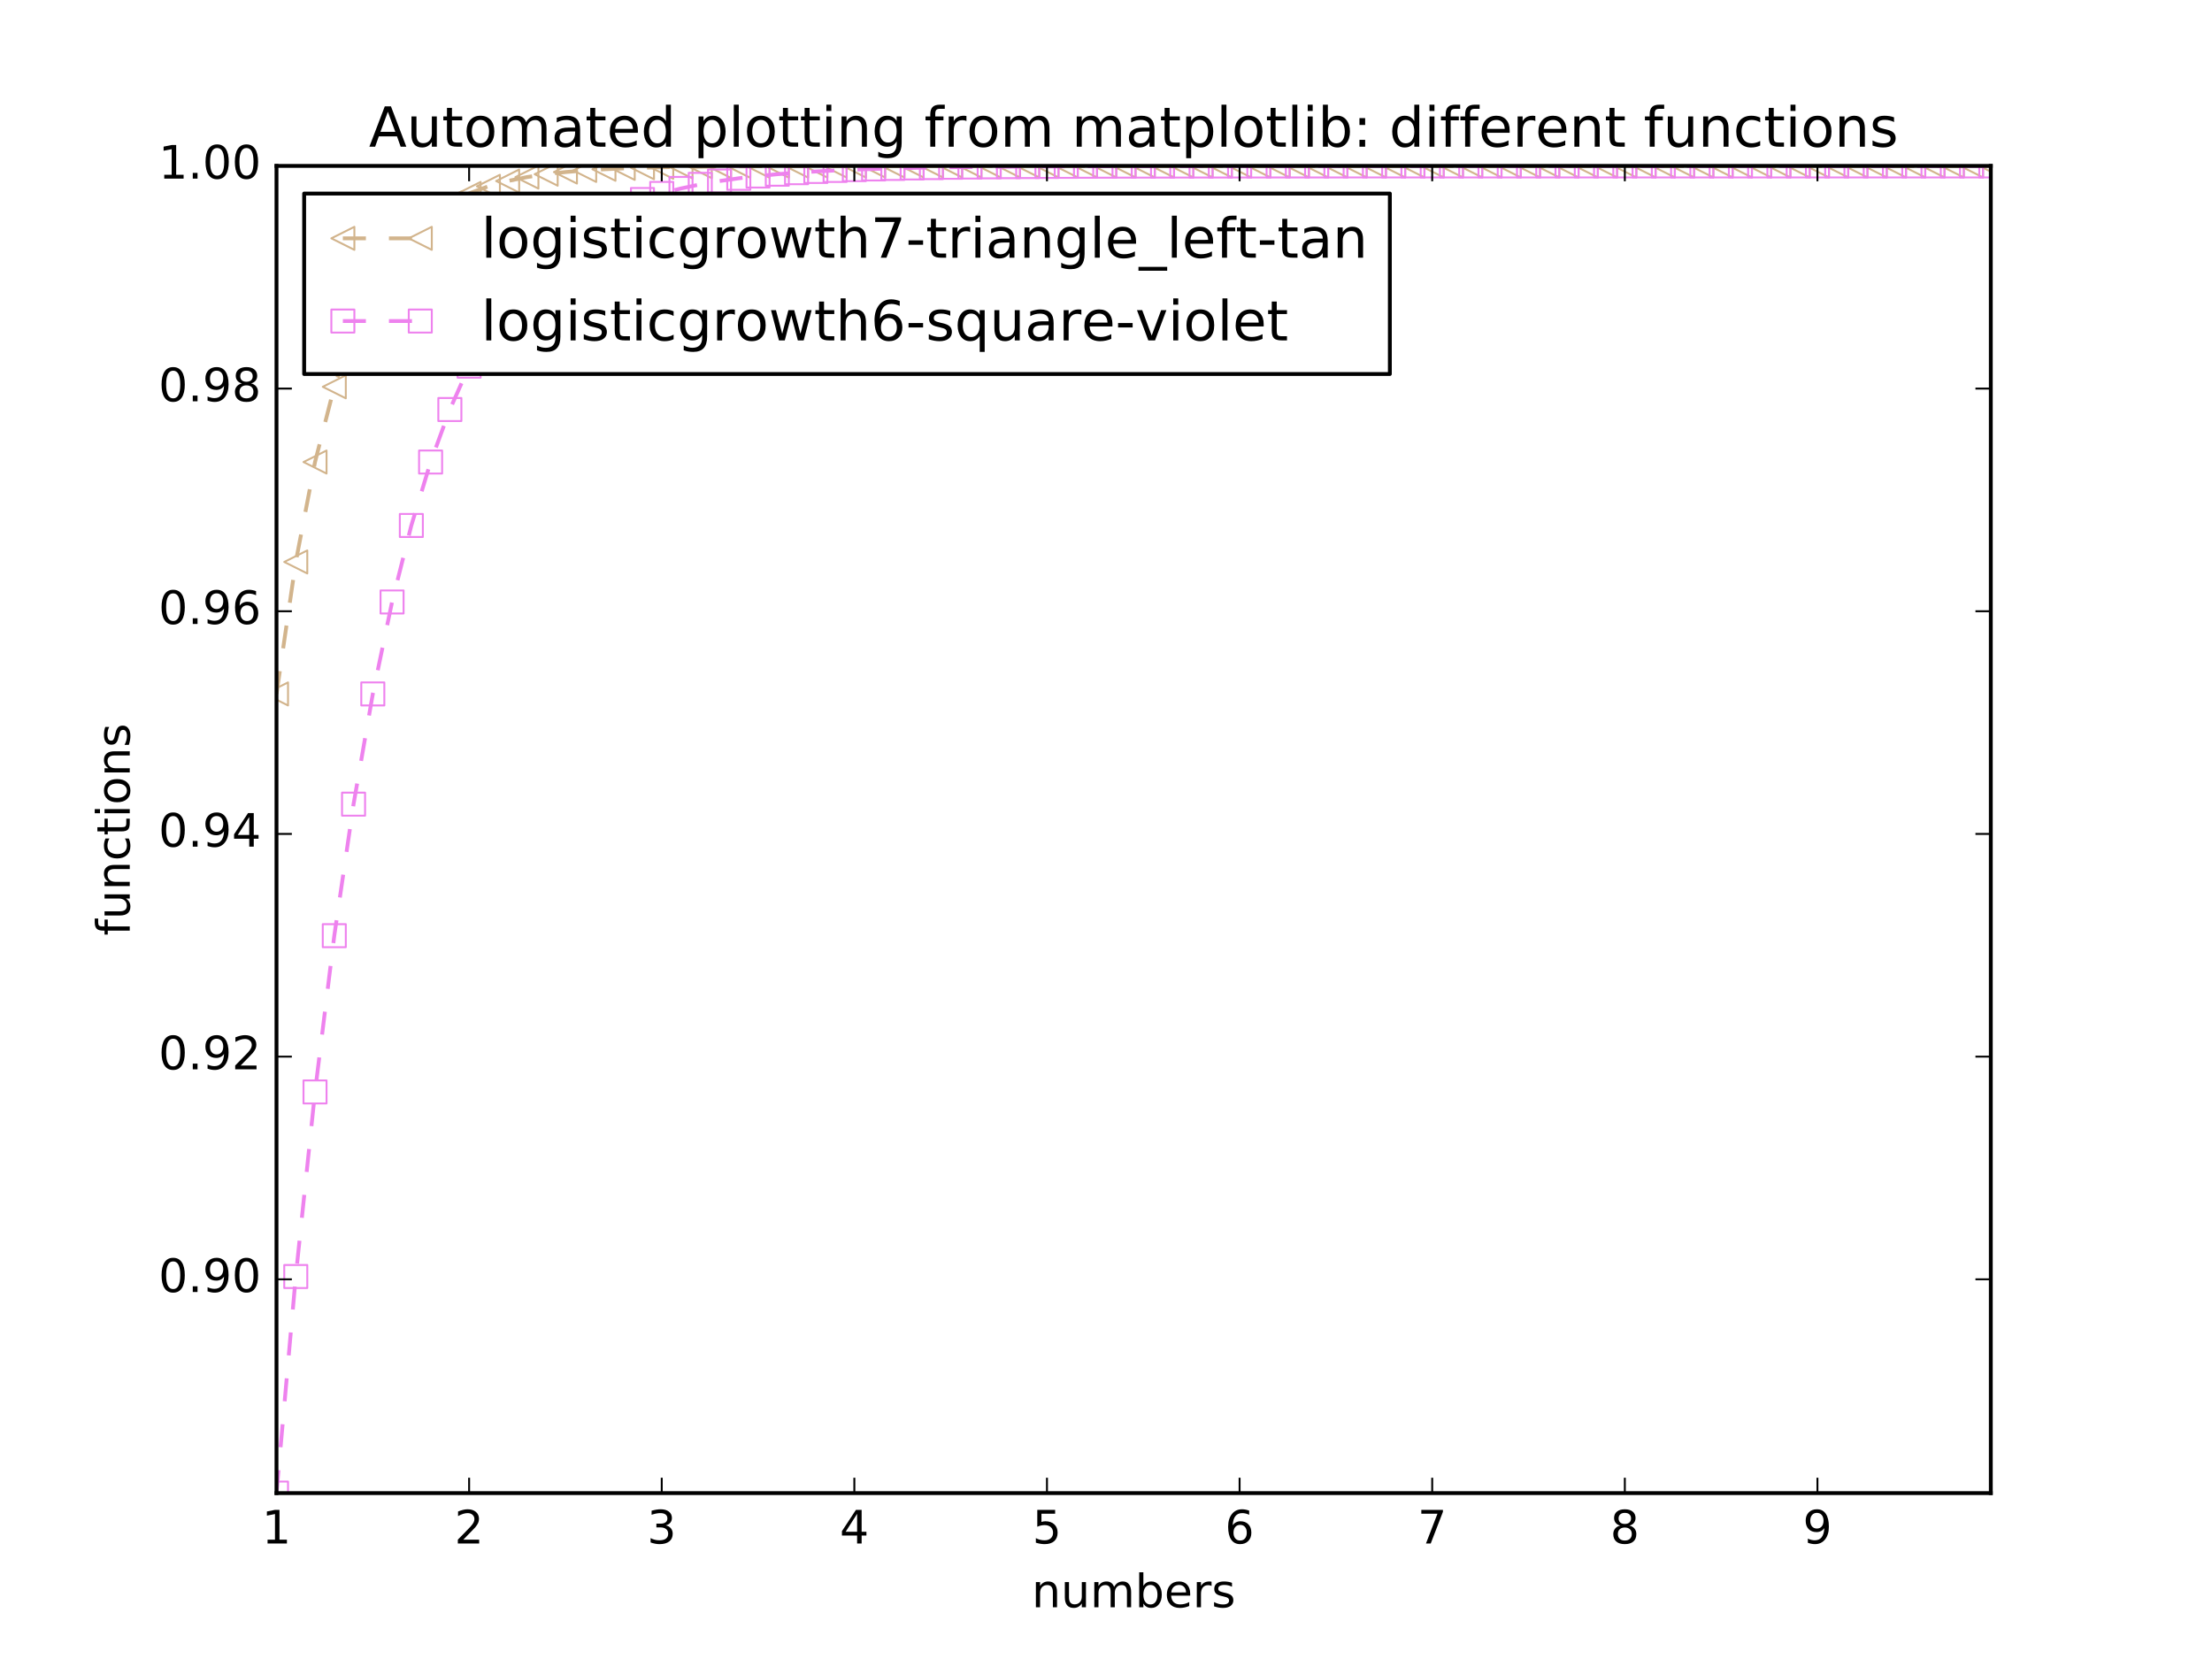 <?xml version="1.0" encoding="utf-8" standalone="no"?>
<!DOCTYPE svg PUBLIC "-//W3C//DTD SVG 1.1//EN"
  "http://www.w3.org/Graphics/SVG/1.1/DTD/svg11.dtd">
<!-- Created with matplotlib (http://matplotlib.org/) -->
<svg height="432pt" version="1.1" viewBox="0 0 576 432" width="576pt" xmlns="http://www.w3.org/2000/svg" xmlns:xlink="http://www.w3.org/1999/xlink">
 <defs>
  <style type="text/css">
*{stroke-linecap:butt;stroke-linejoin:round;stroke-miterlimit:100000;}
  </style>
 </defs>
 <g id="figure_1">
  <g id="patch_1">
   <path d="M 0 432 
L 576 432 
L 576 0 
L 0 0 
z
" style="fill:#ffffff;"/>
  </g>
  <g id="axes_1">
   <g id="patch_2">
    <path d="M 72 388.8 
L 518.4 388.8 
L 518.4 43.2 
L 72 43.2 
z
" style="fill:#ffffff;"/>
   </g>
   <g id="line2d_1">
    <path clip-path="url(#p6ede6d5af9)" d="M 72 180.7 
L 77.016 146.33 
L 82.031 120.312 
L 87.047 100.722 
L 92.063 86.034 
L 97.079 75.054 
L 102.094 66.865 
L 107.11 60.769 
L 112.126 56.236 
L 117.142 52.868 
L 122.157 50.369 
L 127.173 48.514 
L 132.189 47.139 
L 137.204 46.119 
L 142.22 45.363 
L 147.236 44.803 
L 152.252 44.387 
L 157.267 44.08 
L 162.283 43.852 
L 167.299 43.683 
L 172.315 43.558 
L 177.33 43.465 
L 182.346 43.396 
L 187.362 43.345 
L 192.378 43.308 
L 197.393 43.28 
L 202.409 43.259 
L 207.425 43.244 
L 212.44 43.232 
L 217.456 43.224 
L 222.472 43.218 
L 227.488 43.213 
L 232.503 43.21 
L 237.519 43.207 
L 242.535 43.205 
L 247.551 43.204 
L 252.566 43.203 
L 257.582 43.202 
L 262.598 43.202 
L 267.613 43.201 
L 272.629 43.201 
L 277.645 43.201 
L 282.661 43.2 
L 287.676 43.2 
L 292.692 43.2 
L 297.708 43.2 
L 302.724 43.2 
L 307.739 43.2 
L 312.755 43.2 
L 317.771 43.2 
L 322.787 43.2 
L 327.802 43.2 
L 332.818 43.2 
L 337.834 43.2 
L 342.849 43.2 
L 347.865 43.2 
L 352.881 43.2 
L 357.897 43.2 
L 362.912 43.2 
L 367.928 43.2 
L 372.944 43.2 
L 377.96 43.2 
L 382.975 43.2 
L 387.991 43.2 
L 393.007 43.2 
L 398.022 43.2 
L 403.038 43.2 
L 408.054 43.2 
L 413.07 43.2 
L 418.085 43.2 
L 423.101 43.2 
L 428.117 43.2 
L 433.133 43.2 
L 438.148 43.2 
L 443.164 43.2 
L 448.18 43.2 
L 453.196 43.2 
L 458.211 43.2 
L 463.227 43.2 
L 468.243 43.2 
L 473.258 43.2 
L 478.274 43.2 
L 483.29 43.2 
L 488.306 43.2 
L 493.321 43.2 
L 498.337 43.2 
L 503.353 43.2 
L 508.369 43.2 
L 513.384 43.2 
L 518.4 43.2 
" style="fill:none;stroke:#d2b48c;stroke-dasharray:6,6;stroke-dashoffset:0.0;"/>
    <defs>
     <path d="M -3 -0 
L 3 3 
L 3 -3 
z
" id="m9b6e30cfb7" style="stroke:#d2b48c;stroke-linejoin:miter;stroke-width:0.5;"/>
    </defs>
    <g clip-path="url(#p6ede6d5af9)">
     <use style="fill:none;stroke:#d2b48c;stroke-linejoin:miter;stroke-width:0.5;" x="72.0" xlink:href="#m9b6e30cfb7" y="180.7"/>
     <use style="fill:none;stroke:#d2b48c;stroke-linejoin:miter;stroke-width:0.5;" x="77.016" xlink:href="#m9b6e30cfb7" y="146.33"/>
     <use style="fill:none;stroke:#d2b48c;stroke-linejoin:miter;stroke-width:0.5;" x="82.031" xlink:href="#m9b6e30cfb7" y="120.312"/>
     <use style="fill:none;stroke:#d2b48c;stroke-linejoin:miter;stroke-width:0.5;" x="87.047" xlink:href="#m9b6e30cfb7" y="100.722"/>
     <use style="fill:none;stroke:#d2b48c;stroke-linejoin:miter;stroke-width:0.5;" x="92.063" xlink:href="#m9b6e30cfb7" y="86.034"/>
     <use style="fill:none;stroke:#d2b48c;stroke-linejoin:miter;stroke-width:0.5;" x="97.079" xlink:href="#m9b6e30cfb7" y="75.054"/>
     <use style="fill:none;stroke:#d2b48c;stroke-linejoin:miter;stroke-width:0.5;" x="102.094" xlink:href="#m9b6e30cfb7" y="66.865"/>
     <use style="fill:none;stroke:#d2b48c;stroke-linejoin:miter;stroke-width:0.5;" x="107.11" xlink:href="#m9b6e30cfb7" y="60.769"/>
     <use style="fill:none;stroke:#d2b48c;stroke-linejoin:miter;stroke-width:0.5;" x="112.126" xlink:href="#m9b6e30cfb7" y="56.236"/>
     <use style="fill:none;stroke:#d2b48c;stroke-linejoin:miter;stroke-width:0.5;" x="117.142" xlink:href="#m9b6e30cfb7" y="52.868"/>
     <use style="fill:none;stroke:#d2b48c;stroke-linejoin:miter;stroke-width:0.5;" x="122.157" xlink:href="#m9b6e30cfb7" y="50.369"/>
     <use style="fill:none;stroke:#d2b48c;stroke-linejoin:miter;stroke-width:0.5;" x="127.173" xlink:href="#m9b6e30cfb7" y="48.514"/>
     <use style="fill:none;stroke:#d2b48c;stroke-linejoin:miter;stroke-width:0.5;" x="132.189" xlink:href="#m9b6e30cfb7" y="47.139"/>
     <use style="fill:none;stroke:#d2b48c;stroke-linejoin:miter;stroke-width:0.5;" x="137.204" xlink:href="#m9b6e30cfb7" y="46.119"/>
     <use style="fill:none;stroke:#d2b48c;stroke-linejoin:miter;stroke-width:0.5;" x="142.22" xlink:href="#m9b6e30cfb7" y="45.363"/>
     <use style="fill:none;stroke:#d2b48c;stroke-linejoin:miter;stroke-width:0.5;" x="147.236" xlink:href="#m9b6e30cfb7" y="44.803"/>
     <use style="fill:none;stroke:#d2b48c;stroke-linejoin:miter;stroke-width:0.5;" x="152.252" xlink:href="#m9b6e30cfb7" y="44.387"/>
     <use style="fill:none;stroke:#d2b48c;stroke-linejoin:miter;stroke-width:0.5;" x="157.267" xlink:href="#m9b6e30cfb7" y="44.08"/>
     <use style="fill:none;stroke:#d2b48c;stroke-linejoin:miter;stroke-width:0.5;" x="162.283" xlink:href="#m9b6e30cfb7" y="43.852"/>
     <use style="fill:none;stroke:#d2b48c;stroke-linejoin:miter;stroke-width:0.5;" x="167.299" xlink:href="#m9b6e30cfb7" y="43.683"/>
     <use style="fill:none;stroke:#d2b48c;stroke-linejoin:miter;stroke-width:0.5;" x="172.315" xlink:href="#m9b6e30cfb7" y="43.558"/>
     <use style="fill:none;stroke:#d2b48c;stroke-linejoin:miter;stroke-width:0.5;" x="177.33" xlink:href="#m9b6e30cfb7" y="43.465"/>
     <use style="fill:none;stroke:#d2b48c;stroke-linejoin:miter;stroke-width:0.5;" x="182.346" xlink:href="#m9b6e30cfb7" y="43.396"/>
     <use style="fill:none;stroke:#d2b48c;stroke-linejoin:miter;stroke-width:0.5;" x="187.362" xlink:href="#m9b6e30cfb7" y="43.345"/>
     <use style="fill:none;stroke:#d2b48c;stroke-linejoin:miter;stroke-width:0.5;" x="192.378" xlink:href="#m9b6e30cfb7" y="43.308"/>
     <use style="fill:none;stroke:#d2b48c;stroke-linejoin:miter;stroke-width:0.5;" x="197.393" xlink:href="#m9b6e30cfb7" y="43.28"/>
     <use style="fill:none;stroke:#d2b48c;stroke-linejoin:miter;stroke-width:0.5;" x="202.409" xlink:href="#m9b6e30cfb7" y="43.259"/>
     <use style="fill:none;stroke:#d2b48c;stroke-linejoin:miter;stroke-width:0.5;" x="207.425" xlink:href="#m9b6e30cfb7" y="43.244"/>
     <use style="fill:none;stroke:#d2b48c;stroke-linejoin:miter;stroke-width:0.5;" x="212.44" xlink:href="#m9b6e30cfb7" y="43.232"/>
     <use style="fill:none;stroke:#d2b48c;stroke-linejoin:miter;stroke-width:0.5;" x="217.456" xlink:href="#m9b6e30cfb7" y="43.224"/>
     <use style="fill:none;stroke:#d2b48c;stroke-linejoin:miter;stroke-width:0.5;" x="222.472" xlink:href="#m9b6e30cfb7" y="43.218"/>
     <use style="fill:none;stroke:#d2b48c;stroke-linejoin:miter;stroke-width:0.5;" x="227.488" xlink:href="#m9b6e30cfb7" y="43.213"/>
     <use style="fill:none;stroke:#d2b48c;stroke-linejoin:miter;stroke-width:0.5;" x="232.503" xlink:href="#m9b6e30cfb7" y="43.21"/>
     <use style="fill:none;stroke:#d2b48c;stroke-linejoin:miter;stroke-width:0.5;" x="237.519" xlink:href="#m9b6e30cfb7" y="43.207"/>
     <use style="fill:none;stroke:#d2b48c;stroke-linejoin:miter;stroke-width:0.5;" x="242.535" xlink:href="#m9b6e30cfb7" y="43.205"/>
     <use style="fill:none;stroke:#d2b48c;stroke-linejoin:miter;stroke-width:0.5;" x="247.551" xlink:href="#m9b6e30cfb7" y="43.204"/>
     <use style="fill:none;stroke:#d2b48c;stroke-linejoin:miter;stroke-width:0.5;" x="252.566" xlink:href="#m9b6e30cfb7" y="43.203"/>
     <use style="fill:none;stroke:#d2b48c;stroke-linejoin:miter;stroke-width:0.5;" x="257.582" xlink:href="#m9b6e30cfb7" y="43.202"/>
     <use style="fill:none;stroke:#d2b48c;stroke-linejoin:miter;stroke-width:0.5;" x="262.598" xlink:href="#m9b6e30cfb7" y="43.202"/>
     <use style="fill:none;stroke:#d2b48c;stroke-linejoin:miter;stroke-width:0.5;" x="267.613" xlink:href="#m9b6e30cfb7" y="43.201"/>
     <use style="fill:none;stroke:#d2b48c;stroke-linejoin:miter;stroke-width:0.5;" x="272.629" xlink:href="#m9b6e30cfb7" y="43.201"/>
     <use style="fill:none;stroke:#d2b48c;stroke-linejoin:miter;stroke-width:0.5;" x="277.645" xlink:href="#m9b6e30cfb7" y="43.201"/>
     <use style="fill:none;stroke:#d2b48c;stroke-linejoin:miter;stroke-width:0.5;" x="282.661" xlink:href="#m9b6e30cfb7" y="43.2"/>
     <use style="fill:none;stroke:#d2b48c;stroke-linejoin:miter;stroke-width:0.5;" x="287.676" xlink:href="#m9b6e30cfb7" y="43.2"/>
     <use style="fill:none;stroke:#d2b48c;stroke-linejoin:miter;stroke-width:0.5;" x="292.692" xlink:href="#m9b6e30cfb7" y="43.2"/>
     <use style="fill:none;stroke:#d2b48c;stroke-linejoin:miter;stroke-width:0.5;" x="297.708" xlink:href="#m9b6e30cfb7" y="43.2"/>
     <use style="fill:none;stroke:#d2b48c;stroke-linejoin:miter;stroke-width:0.5;" x="302.724" xlink:href="#m9b6e30cfb7" y="43.2"/>
     <use style="fill:none;stroke:#d2b48c;stroke-linejoin:miter;stroke-width:0.5;" x="307.739" xlink:href="#m9b6e30cfb7" y="43.2"/>
     <use style="fill:none;stroke:#d2b48c;stroke-linejoin:miter;stroke-width:0.5;" x="312.755" xlink:href="#m9b6e30cfb7" y="43.2"/>
     <use style="fill:none;stroke:#d2b48c;stroke-linejoin:miter;stroke-width:0.5;" x="317.771" xlink:href="#m9b6e30cfb7" y="43.2"/>
     <use style="fill:none;stroke:#d2b48c;stroke-linejoin:miter;stroke-width:0.5;" x="322.787" xlink:href="#m9b6e30cfb7" y="43.2"/>
     <use style="fill:none;stroke:#d2b48c;stroke-linejoin:miter;stroke-width:0.5;" x="327.802" xlink:href="#m9b6e30cfb7" y="43.2"/>
     <use style="fill:none;stroke:#d2b48c;stroke-linejoin:miter;stroke-width:0.5;" x="332.818" xlink:href="#m9b6e30cfb7" y="43.2"/>
     <use style="fill:none;stroke:#d2b48c;stroke-linejoin:miter;stroke-width:0.5;" x="337.834" xlink:href="#m9b6e30cfb7" y="43.2"/>
     <use style="fill:none;stroke:#d2b48c;stroke-linejoin:miter;stroke-width:0.5;" x="342.849" xlink:href="#m9b6e30cfb7" y="43.2"/>
     <use style="fill:none;stroke:#d2b48c;stroke-linejoin:miter;stroke-width:0.5;" x="347.865" xlink:href="#m9b6e30cfb7" y="43.2"/>
     <use style="fill:none;stroke:#d2b48c;stroke-linejoin:miter;stroke-width:0.5;" x="352.881" xlink:href="#m9b6e30cfb7" y="43.2"/>
     <use style="fill:none;stroke:#d2b48c;stroke-linejoin:miter;stroke-width:0.5;" x="357.897" xlink:href="#m9b6e30cfb7" y="43.2"/>
     <use style="fill:none;stroke:#d2b48c;stroke-linejoin:miter;stroke-width:0.5;" x="362.912" xlink:href="#m9b6e30cfb7" y="43.2"/>
     <use style="fill:none;stroke:#d2b48c;stroke-linejoin:miter;stroke-width:0.5;" x="367.928" xlink:href="#m9b6e30cfb7" y="43.2"/>
     <use style="fill:none;stroke:#d2b48c;stroke-linejoin:miter;stroke-width:0.5;" x="372.944" xlink:href="#m9b6e30cfb7" y="43.2"/>
     <use style="fill:none;stroke:#d2b48c;stroke-linejoin:miter;stroke-width:0.5;" x="377.96" xlink:href="#m9b6e30cfb7" y="43.2"/>
     <use style="fill:none;stroke:#d2b48c;stroke-linejoin:miter;stroke-width:0.5;" x="382.975" xlink:href="#m9b6e30cfb7" y="43.2"/>
     <use style="fill:none;stroke:#d2b48c;stroke-linejoin:miter;stroke-width:0.5;" x="387.991" xlink:href="#m9b6e30cfb7" y="43.2"/>
     <use style="fill:none;stroke:#d2b48c;stroke-linejoin:miter;stroke-width:0.5;" x="393.007" xlink:href="#m9b6e30cfb7" y="43.2"/>
     <use style="fill:none;stroke:#d2b48c;stroke-linejoin:miter;stroke-width:0.5;" x="398.022" xlink:href="#m9b6e30cfb7" y="43.2"/>
     <use style="fill:none;stroke:#d2b48c;stroke-linejoin:miter;stroke-width:0.5;" x="403.038" xlink:href="#m9b6e30cfb7" y="43.2"/>
     <use style="fill:none;stroke:#d2b48c;stroke-linejoin:miter;stroke-width:0.5;" x="408.054" xlink:href="#m9b6e30cfb7" y="43.2"/>
     <use style="fill:none;stroke:#d2b48c;stroke-linejoin:miter;stroke-width:0.5;" x="413.07" xlink:href="#m9b6e30cfb7" y="43.2"/>
     <use style="fill:none;stroke:#d2b48c;stroke-linejoin:miter;stroke-width:0.5;" x="418.085" xlink:href="#m9b6e30cfb7" y="43.2"/>
     <use style="fill:none;stroke:#d2b48c;stroke-linejoin:miter;stroke-width:0.5;" x="423.101" xlink:href="#m9b6e30cfb7" y="43.2"/>
     <use style="fill:none;stroke:#d2b48c;stroke-linejoin:miter;stroke-width:0.5;" x="428.117" xlink:href="#m9b6e30cfb7" y="43.2"/>
     <use style="fill:none;stroke:#d2b48c;stroke-linejoin:miter;stroke-width:0.5;" x="433.133" xlink:href="#m9b6e30cfb7" y="43.2"/>
     <use style="fill:none;stroke:#d2b48c;stroke-linejoin:miter;stroke-width:0.5;" x="438.148" xlink:href="#m9b6e30cfb7" y="43.2"/>
     <use style="fill:none;stroke:#d2b48c;stroke-linejoin:miter;stroke-width:0.5;" x="443.164" xlink:href="#m9b6e30cfb7" y="43.2"/>
     <use style="fill:none;stroke:#d2b48c;stroke-linejoin:miter;stroke-width:0.5;" x="448.18" xlink:href="#m9b6e30cfb7" y="43.2"/>
     <use style="fill:none;stroke:#d2b48c;stroke-linejoin:miter;stroke-width:0.5;" x="453.196" xlink:href="#m9b6e30cfb7" y="43.2"/>
     <use style="fill:none;stroke:#d2b48c;stroke-linejoin:miter;stroke-width:0.5;" x="458.211" xlink:href="#m9b6e30cfb7" y="43.2"/>
     <use style="fill:none;stroke:#d2b48c;stroke-linejoin:miter;stroke-width:0.5;" x="463.227" xlink:href="#m9b6e30cfb7" y="43.2"/>
     <use style="fill:none;stroke:#d2b48c;stroke-linejoin:miter;stroke-width:0.5;" x="468.243" xlink:href="#m9b6e30cfb7" y="43.2"/>
     <use style="fill:none;stroke:#d2b48c;stroke-linejoin:miter;stroke-width:0.5;" x="473.258" xlink:href="#m9b6e30cfb7" y="43.2"/>
     <use style="fill:none;stroke:#d2b48c;stroke-linejoin:miter;stroke-width:0.5;" x="478.274" xlink:href="#m9b6e30cfb7" y="43.2"/>
     <use style="fill:none;stroke:#d2b48c;stroke-linejoin:miter;stroke-width:0.5;" x="483.29" xlink:href="#m9b6e30cfb7" y="43.2"/>
     <use style="fill:none;stroke:#d2b48c;stroke-linejoin:miter;stroke-width:0.5;" x="488.306" xlink:href="#m9b6e30cfb7" y="43.2"/>
     <use style="fill:none;stroke:#d2b48c;stroke-linejoin:miter;stroke-width:0.5;" x="493.321" xlink:href="#m9b6e30cfb7" y="43.2"/>
     <use style="fill:none;stroke:#d2b48c;stroke-linejoin:miter;stroke-width:0.5;" x="498.337" xlink:href="#m9b6e30cfb7" y="43.2"/>
     <use style="fill:none;stroke:#d2b48c;stroke-linejoin:miter;stroke-width:0.5;" x="503.353" xlink:href="#m9b6e30cfb7" y="43.2"/>
     <use style="fill:none;stroke:#d2b48c;stroke-linejoin:miter;stroke-width:0.5;" x="508.369" xlink:href="#m9b6e30cfb7" y="43.2"/>
     <use style="fill:none;stroke:#d2b48c;stroke-linejoin:miter;stroke-width:0.5;" x="513.384" xlink:href="#m9b6e30cfb7" y="43.2"/>
     <use style="fill:none;stroke:#d2b48c;stroke-linejoin:miter;stroke-width:0.5;" x="518.4" xlink:href="#m9b6e30cfb7" y="43.2"/>
    </g>
   </g>
   <g id="line2d_2">
    <path clip-path="url(#p6ede6d5af9)" d="M 72 388.8 
L 77.016 332.402 
L 82.031 284.339 
L 87.047 243.65 
L 92.063 209.398 
L 97.079 180.7 
L 102.094 156.752 
L 107.11 136.833 
L 112.126 120.312 
L 117.142 106.639 
L 122.157 95.347 
L 127.173 86.034 
L 132.189 78.363 
L 137.204 72.053 
L 142.22 66.865 
L 147.236 62.604 
L 152.252 59.106 
L 157.267 56.236 
L 162.283 53.882 
L 167.299 51.951 
L 172.315 50.369 
L 177.33 49.072 
L 182.346 48.009 
L 187.362 47.139 
L 192.378 46.426 
L 197.393 45.841 
L 202.409 45.363 
L 207.425 44.971 
L 212.44 44.65 
L 217.456 44.387 
L 222.472 44.172 
L 227.488 43.996 
L 232.503 43.852 
L 237.519 43.734 
L 242.535 43.637 
L 247.551 43.558 
L 252.566 43.493 
L 257.582 43.44 
L 262.598 43.396 
L 267.613 43.361 
L 272.629 43.332 
L 277.645 43.308 
L 282.661 43.288 
L 287.676 43.272 
L 292.692 43.259 
L 297.708 43.248 
L 302.724 43.24 
L 307.739 43.232 
L 312.755 43.227 
L 317.771 43.222 
L 322.787 43.218 
L 327.802 43.215 
L 332.818 43.212 
L 337.834 43.21 
L 342.849 43.208 
L 347.865 43.207 
L 352.881 43.205 
L 357.897 43.204 
L 362.912 43.204 
L 367.928 43.203 
L 372.944 43.202 
L 377.96 43.202 
L 382.975 43.202 
L 387.991 43.201 
L 393.007 43.201 
L 398.022 43.201 
L 403.038 43.201 
L 408.054 43.201 
L 413.07 43.2 
L 418.085 43.2 
L 423.101 43.2 
L 428.117 43.2 
L 433.133 43.2 
L 438.148 43.2 
L 443.164 43.2 
L 448.18 43.2 
L 453.196 43.2 
L 458.211 43.2 
L 463.227 43.2 
L 468.243 43.2 
L 473.258 43.2 
L 478.274 43.2 
L 483.29 43.2 
L 488.306 43.2 
L 493.321 43.2 
L 498.337 43.2 
L 503.353 43.2 
L 508.369 43.2 
L 513.384 43.2 
L 518.4 43.2 
" style="fill:none;stroke:#ee82ee;stroke-dasharray:6,6;stroke-dashoffset:0.0;"/>
    <defs>
     <path d="M -3 3 
L 3 3 
L 3 -3 
L -3 -3 
z
" id="m3dcca4f8c4" style="stroke:#ee82ee;stroke-linejoin:miter;stroke-width:0.5;"/>
    </defs>
    <g clip-path="url(#p6ede6d5af9)">
     <use style="fill:none;stroke:#ee82ee;stroke-linejoin:miter;stroke-width:0.5;" x="72.0" xlink:href="#m3dcca4f8c4" y="388.8"/>
     <use style="fill:none;stroke:#ee82ee;stroke-linejoin:miter;stroke-width:0.5;" x="77.016" xlink:href="#m3dcca4f8c4" y="332.402"/>
     <use style="fill:none;stroke:#ee82ee;stroke-linejoin:miter;stroke-width:0.5;" x="82.031" xlink:href="#m3dcca4f8c4" y="284.339"/>
     <use style="fill:none;stroke:#ee82ee;stroke-linejoin:miter;stroke-width:0.5;" x="87.047" xlink:href="#m3dcca4f8c4" y="243.65"/>
     <use style="fill:none;stroke:#ee82ee;stroke-linejoin:miter;stroke-width:0.5;" x="92.063" xlink:href="#m3dcca4f8c4" y="209.398"/>
     <use style="fill:none;stroke:#ee82ee;stroke-linejoin:miter;stroke-width:0.5;" x="97.079" xlink:href="#m3dcca4f8c4" y="180.7"/>
     <use style="fill:none;stroke:#ee82ee;stroke-linejoin:miter;stroke-width:0.5;" x="102.094" xlink:href="#m3dcca4f8c4" y="156.752"/>
     <use style="fill:none;stroke:#ee82ee;stroke-linejoin:miter;stroke-width:0.5;" x="107.11" xlink:href="#m3dcca4f8c4" y="136.833"/>
     <use style="fill:none;stroke:#ee82ee;stroke-linejoin:miter;stroke-width:0.5;" x="112.126" xlink:href="#m3dcca4f8c4" y="120.312"/>
     <use style="fill:none;stroke:#ee82ee;stroke-linejoin:miter;stroke-width:0.5;" x="117.142" xlink:href="#m3dcca4f8c4" y="106.639"/>
     <use style="fill:none;stroke:#ee82ee;stroke-linejoin:miter;stroke-width:0.5;" x="122.157" xlink:href="#m3dcca4f8c4" y="95.347"/>
     <use style="fill:none;stroke:#ee82ee;stroke-linejoin:miter;stroke-width:0.5;" x="127.173" xlink:href="#m3dcca4f8c4" y="86.034"/>
     <use style="fill:none;stroke:#ee82ee;stroke-linejoin:miter;stroke-width:0.5;" x="132.189" xlink:href="#m3dcca4f8c4" y="78.363"/>
     <use style="fill:none;stroke:#ee82ee;stroke-linejoin:miter;stroke-width:0.5;" x="137.204" xlink:href="#m3dcca4f8c4" y="72.053"/>
     <use style="fill:none;stroke:#ee82ee;stroke-linejoin:miter;stroke-width:0.5;" x="142.22" xlink:href="#m3dcca4f8c4" y="66.865"/>
     <use style="fill:none;stroke:#ee82ee;stroke-linejoin:miter;stroke-width:0.5;" x="147.236" xlink:href="#m3dcca4f8c4" y="62.604"/>
     <use style="fill:none;stroke:#ee82ee;stroke-linejoin:miter;stroke-width:0.5;" x="152.252" xlink:href="#m3dcca4f8c4" y="59.106"/>
     <use style="fill:none;stroke:#ee82ee;stroke-linejoin:miter;stroke-width:0.5;" x="157.267" xlink:href="#m3dcca4f8c4" y="56.236"/>
     <use style="fill:none;stroke:#ee82ee;stroke-linejoin:miter;stroke-width:0.5;" x="162.283" xlink:href="#m3dcca4f8c4" y="53.882"/>
     <use style="fill:none;stroke:#ee82ee;stroke-linejoin:miter;stroke-width:0.5;" x="167.299" xlink:href="#m3dcca4f8c4" y="51.951"/>
     <use style="fill:none;stroke:#ee82ee;stroke-linejoin:miter;stroke-width:0.5;" x="172.315" xlink:href="#m3dcca4f8c4" y="50.369"/>
     <use style="fill:none;stroke:#ee82ee;stroke-linejoin:miter;stroke-width:0.5;" x="177.33" xlink:href="#m3dcca4f8c4" y="49.072"/>
     <use style="fill:none;stroke:#ee82ee;stroke-linejoin:miter;stroke-width:0.5;" x="182.346" xlink:href="#m3dcca4f8c4" y="48.009"/>
     <use style="fill:none;stroke:#ee82ee;stroke-linejoin:miter;stroke-width:0.5;" x="187.362" xlink:href="#m3dcca4f8c4" y="47.139"/>
     <use style="fill:none;stroke:#ee82ee;stroke-linejoin:miter;stroke-width:0.5;" x="192.378" xlink:href="#m3dcca4f8c4" y="46.426"/>
     <use style="fill:none;stroke:#ee82ee;stroke-linejoin:miter;stroke-width:0.5;" x="197.393" xlink:href="#m3dcca4f8c4" y="45.841"/>
     <use style="fill:none;stroke:#ee82ee;stroke-linejoin:miter;stroke-width:0.5;" x="202.409" xlink:href="#m3dcca4f8c4" y="45.363"/>
     <use style="fill:none;stroke:#ee82ee;stroke-linejoin:miter;stroke-width:0.5;" x="207.425" xlink:href="#m3dcca4f8c4" y="44.971"/>
     <use style="fill:none;stroke:#ee82ee;stroke-linejoin:miter;stroke-width:0.5;" x="212.44" xlink:href="#m3dcca4f8c4" y="44.65"/>
     <use style="fill:none;stroke:#ee82ee;stroke-linejoin:miter;stroke-width:0.5;" x="217.456" xlink:href="#m3dcca4f8c4" y="44.387"/>
     <use style="fill:none;stroke:#ee82ee;stroke-linejoin:miter;stroke-width:0.5;" x="222.472" xlink:href="#m3dcca4f8c4" y="44.172"/>
     <use style="fill:none;stroke:#ee82ee;stroke-linejoin:miter;stroke-width:0.5;" x="227.488" xlink:href="#m3dcca4f8c4" y="43.996"/>
     <use style="fill:none;stroke:#ee82ee;stroke-linejoin:miter;stroke-width:0.5;" x="232.503" xlink:href="#m3dcca4f8c4" y="43.852"/>
     <use style="fill:none;stroke:#ee82ee;stroke-linejoin:miter;stroke-width:0.5;" x="237.519" xlink:href="#m3dcca4f8c4" y="43.734"/>
     <use style="fill:none;stroke:#ee82ee;stroke-linejoin:miter;stroke-width:0.5;" x="242.535" xlink:href="#m3dcca4f8c4" y="43.637"/>
     <use style="fill:none;stroke:#ee82ee;stroke-linejoin:miter;stroke-width:0.5;" x="247.551" xlink:href="#m3dcca4f8c4" y="43.558"/>
     <use style="fill:none;stroke:#ee82ee;stroke-linejoin:miter;stroke-width:0.5;" x="252.566" xlink:href="#m3dcca4f8c4" y="43.493"/>
     <use style="fill:none;stroke:#ee82ee;stroke-linejoin:miter;stroke-width:0.5;" x="257.582" xlink:href="#m3dcca4f8c4" y="43.44"/>
     <use style="fill:none;stroke:#ee82ee;stroke-linejoin:miter;stroke-width:0.5;" x="262.598" xlink:href="#m3dcca4f8c4" y="43.396"/>
     <use style="fill:none;stroke:#ee82ee;stroke-linejoin:miter;stroke-width:0.5;" x="267.613" xlink:href="#m3dcca4f8c4" y="43.361"/>
     <use style="fill:none;stroke:#ee82ee;stroke-linejoin:miter;stroke-width:0.5;" x="272.629" xlink:href="#m3dcca4f8c4" y="43.332"/>
     <use style="fill:none;stroke:#ee82ee;stroke-linejoin:miter;stroke-width:0.5;" x="277.645" xlink:href="#m3dcca4f8c4" y="43.308"/>
     <use style="fill:none;stroke:#ee82ee;stroke-linejoin:miter;stroke-width:0.5;" x="282.661" xlink:href="#m3dcca4f8c4" y="43.288"/>
     <use style="fill:none;stroke:#ee82ee;stroke-linejoin:miter;stroke-width:0.5;" x="287.676" xlink:href="#m3dcca4f8c4" y="43.272"/>
     <use style="fill:none;stroke:#ee82ee;stroke-linejoin:miter;stroke-width:0.5;" x="292.692" xlink:href="#m3dcca4f8c4" y="43.259"/>
     <use style="fill:none;stroke:#ee82ee;stroke-linejoin:miter;stroke-width:0.5;" x="297.708" xlink:href="#m3dcca4f8c4" y="43.248"/>
     <use style="fill:none;stroke:#ee82ee;stroke-linejoin:miter;stroke-width:0.5;" x="302.724" xlink:href="#m3dcca4f8c4" y="43.24"/>
     <use style="fill:none;stroke:#ee82ee;stroke-linejoin:miter;stroke-width:0.5;" x="307.739" xlink:href="#m3dcca4f8c4" y="43.232"/>
     <use style="fill:none;stroke:#ee82ee;stroke-linejoin:miter;stroke-width:0.5;" x="312.755" xlink:href="#m3dcca4f8c4" y="43.227"/>
     <use style="fill:none;stroke:#ee82ee;stroke-linejoin:miter;stroke-width:0.5;" x="317.771" xlink:href="#m3dcca4f8c4" y="43.222"/>
     <use style="fill:none;stroke:#ee82ee;stroke-linejoin:miter;stroke-width:0.5;" x="322.787" xlink:href="#m3dcca4f8c4" y="43.218"/>
     <use style="fill:none;stroke:#ee82ee;stroke-linejoin:miter;stroke-width:0.5;" x="327.802" xlink:href="#m3dcca4f8c4" y="43.215"/>
     <use style="fill:none;stroke:#ee82ee;stroke-linejoin:miter;stroke-width:0.5;" x="332.818" xlink:href="#m3dcca4f8c4" y="43.212"/>
     <use style="fill:none;stroke:#ee82ee;stroke-linejoin:miter;stroke-width:0.5;" x="337.834" xlink:href="#m3dcca4f8c4" y="43.21"/>
     <use style="fill:none;stroke:#ee82ee;stroke-linejoin:miter;stroke-width:0.5;" x="342.849" xlink:href="#m3dcca4f8c4" y="43.208"/>
     <use style="fill:none;stroke:#ee82ee;stroke-linejoin:miter;stroke-width:0.5;" x="347.865" xlink:href="#m3dcca4f8c4" y="43.207"/>
     <use style="fill:none;stroke:#ee82ee;stroke-linejoin:miter;stroke-width:0.5;" x="352.881" xlink:href="#m3dcca4f8c4" y="43.205"/>
     <use style="fill:none;stroke:#ee82ee;stroke-linejoin:miter;stroke-width:0.5;" x="357.897" xlink:href="#m3dcca4f8c4" y="43.204"/>
     <use style="fill:none;stroke:#ee82ee;stroke-linejoin:miter;stroke-width:0.5;" x="362.912" xlink:href="#m3dcca4f8c4" y="43.204"/>
     <use style="fill:none;stroke:#ee82ee;stroke-linejoin:miter;stroke-width:0.5;" x="367.928" xlink:href="#m3dcca4f8c4" y="43.203"/>
     <use style="fill:none;stroke:#ee82ee;stroke-linejoin:miter;stroke-width:0.5;" x="372.944" xlink:href="#m3dcca4f8c4" y="43.202"/>
     <use style="fill:none;stroke:#ee82ee;stroke-linejoin:miter;stroke-width:0.5;" x="377.96" xlink:href="#m3dcca4f8c4" y="43.202"/>
     <use style="fill:none;stroke:#ee82ee;stroke-linejoin:miter;stroke-width:0.5;" x="382.975" xlink:href="#m3dcca4f8c4" y="43.202"/>
     <use style="fill:none;stroke:#ee82ee;stroke-linejoin:miter;stroke-width:0.5;" x="387.991" xlink:href="#m3dcca4f8c4" y="43.201"/>
     <use style="fill:none;stroke:#ee82ee;stroke-linejoin:miter;stroke-width:0.5;" x="393.007" xlink:href="#m3dcca4f8c4" y="43.201"/>
     <use style="fill:none;stroke:#ee82ee;stroke-linejoin:miter;stroke-width:0.5;" x="398.022" xlink:href="#m3dcca4f8c4" y="43.201"/>
     <use style="fill:none;stroke:#ee82ee;stroke-linejoin:miter;stroke-width:0.5;" x="403.038" xlink:href="#m3dcca4f8c4" y="43.201"/>
     <use style="fill:none;stroke:#ee82ee;stroke-linejoin:miter;stroke-width:0.5;" x="408.054" xlink:href="#m3dcca4f8c4" y="43.201"/>
     <use style="fill:none;stroke:#ee82ee;stroke-linejoin:miter;stroke-width:0.5;" x="413.07" xlink:href="#m3dcca4f8c4" y="43.2"/>
     <use style="fill:none;stroke:#ee82ee;stroke-linejoin:miter;stroke-width:0.5;" x="418.085" xlink:href="#m3dcca4f8c4" y="43.2"/>
     <use style="fill:none;stroke:#ee82ee;stroke-linejoin:miter;stroke-width:0.5;" x="423.101" xlink:href="#m3dcca4f8c4" y="43.2"/>
     <use style="fill:none;stroke:#ee82ee;stroke-linejoin:miter;stroke-width:0.5;" x="428.117" xlink:href="#m3dcca4f8c4" y="43.2"/>
     <use style="fill:none;stroke:#ee82ee;stroke-linejoin:miter;stroke-width:0.5;" x="433.133" xlink:href="#m3dcca4f8c4" y="43.2"/>
     <use style="fill:none;stroke:#ee82ee;stroke-linejoin:miter;stroke-width:0.5;" x="438.148" xlink:href="#m3dcca4f8c4" y="43.2"/>
     <use style="fill:none;stroke:#ee82ee;stroke-linejoin:miter;stroke-width:0.5;" x="443.164" xlink:href="#m3dcca4f8c4" y="43.2"/>
     <use style="fill:none;stroke:#ee82ee;stroke-linejoin:miter;stroke-width:0.5;" x="448.18" xlink:href="#m3dcca4f8c4" y="43.2"/>
     <use style="fill:none;stroke:#ee82ee;stroke-linejoin:miter;stroke-width:0.5;" x="453.196" xlink:href="#m3dcca4f8c4" y="43.2"/>
     <use style="fill:none;stroke:#ee82ee;stroke-linejoin:miter;stroke-width:0.5;" x="458.211" xlink:href="#m3dcca4f8c4" y="43.2"/>
     <use style="fill:none;stroke:#ee82ee;stroke-linejoin:miter;stroke-width:0.5;" x="463.227" xlink:href="#m3dcca4f8c4" y="43.2"/>
     <use style="fill:none;stroke:#ee82ee;stroke-linejoin:miter;stroke-width:0.5;" x="468.243" xlink:href="#m3dcca4f8c4" y="43.2"/>
     <use style="fill:none;stroke:#ee82ee;stroke-linejoin:miter;stroke-width:0.5;" x="473.258" xlink:href="#m3dcca4f8c4" y="43.2"/>
     <use style="fill:none;stroke:#ee82ee;stroke-linejoin:miter;stroke-width:0.5;" x="478.274" xlink:href="#m3dcca4f8c4" y="43.2"/>
     <use style="fill:none;stroke:#ee82ee;stroke-linejoin:miter;stroke-width:0.5;" x="483.29" xlink:href="#m3dcca4f8c4" y="43.2"/>
     <use style="fill:none;stroke:#ee82ee;stroke-linejoin:miter;stroke-width:0.5;" x="488.306" xlink:href="#m3dcca4f8c4" y="43.2"/>
     <use style="fill:none;stroke:#ee82ee;stroke-linejoin:miter;stroke-width:0.5;" x="493.321" xlink:href="#m3dcca4f8c4" y="43.2"/>
     <use style="fill:none;stroke:#ee82ee;stroke-linejoin:miter;stroke-width:0.5;" x="498.337" xlink:href="#m3dcca4f8c4" y="43.2"/>
     <use style="fill:none;stroke:#ee82ee;stroke-linejoin:miter;stroke-width:0.5;" x="503.353" xlink:href="#m3dcca4f8c4" y="43.2"/>
     <use style="fill:none;stroke:#ee82ee;stroke-linejoin:miter;stroke-width:0.5;" x="508.369" xlink:href="#m3dcca4f8c4" y="43.2"/>
     <use style="fill:none;stroke:#ee82ee;stroke-linejoin:miter;stroke-width:0.5;" x="513.384" xlink:href="#m3dcca4f8c4" y="43.2"/>
     <use style="fill:none;stroke:#ee82ee;stroke-linejoin:miter;stroke-width:0.5;" x="518.4" xlink:href="#m3dcca4f8c4" y="43.2"/>
    </g>
   </g>
   <g id="patch_3">
    <path d="M 72 43.2 
L 518.4 43.2 
" style="fill:none;stroke:#000000;stroke-linecap:square;stroke-linejoin:miter;"/>
   </g>
   <g id="patch_4">
    <path d="M 518.4 388.8 
L 518.4 43.2 
" style="fill:none;stroke:#000000;stroke-linecap:square;stroke-linejoin:miter;"/>
   </g>
   <g id="patch_5">
    <path d="M 72 388.8 
L 518.4 388.8 
" style="fill:none;stroke:#000000;stroke-linecap:square;stroke-linejoin:miter;"/>
   </g>
   <g id="patch_6">
    <path d="M 72 388.8 
L 72 43.2 
" style="fill:none;stroke:#000000;stroke-linecap:square;stroke-linejoin:miter;"/>
   </g>
   <g id="matplotlib.axis_1">
    <g id="xtick_1">
     <g id="line2d_3">
      <defs>
       <path d="M 0 0 
L 0 -4 
" id="m41a2eb480c" style="stroke:#000000;stroke-width:0.5;"/>
      </defs>
      <g>
       <use style="stroke:#000000;stroke-width:0.5;" x="72.0" xlink:href="#m41a2eb480c" y="388.8"/>
      </g>
     </g>
     <g id="line2d_4">
      <defs>
       <path d="M 0 0 
L 0 4 
" id="m8e63cbae59" style="stroke:#000000;stroke-width:0.5;"/>
      </defs>
      <g>
       <use style="stroke:#000000;stroke-width:0.5;" x="72.0" xlink:href="#m8e63cbae59" y="43.2"/>
      </g>
     </g>
     <g id="text_1">
      <!-- 1 -->
      <defs>
       <path d="M 12.406 8.297 
L 28.516 8.297 
L 28.516 63.922 
L 10.984 60.406 
L 10.984 69.391 
L 28.422 72.906 
L 38.281 72.906 
L 38.281 8.297 
L 54.391 8.297 
L 54.391 0 
L 12.406 0 
z
" id="BitstreamVeraSans-Roman-31"/>
      </defs>
      <g transform="translate(68.183 401.918)scale(0.12 -0.12)">
       <use xlink:href="#BitstreamVeraSans-Roman-31"/>
      </g>
     </g>
    </g>
    <g id="xtick_2">
     <g id="line2d_5">
      <g>
       <use style="stroke:#000000;stroke-width:0.5;" x="122.157" xlink:href="#m41a2eb480c" y="388.8"/>
      </g>
     </g>
     <g id="line2d_6">
      <g>
       <use style="stroke:#000000;stroke-width:0.5;" x="122.157" xlink:href="#m8e63cbae59" y="43.2"/>
      </g>
     </g>
     <g id="text_2">
      <!-- 2 -->
      <defs>
       <path d="M 19.188 8.297 
L 53.609 8.297 
L 53.609 0 
L 7.328 0 
L 7.328 8.297 
Q 12.938 14.109 22.625 23.891 
Q 32.328 33.688 34.812 36.531 
Q 39.547 41.844 41.422 45.531 
Q 43.312 49.219 43.312 52.781 
Q 43.312 58.594 39.234 62.25 
Q 35.156 65.922 28.609 65.922 
Q 23.969 65.922 18.812 64.312 
Q 13.672 62.703 7.812 59.422 
L 7.812 69.391 
Q 13.766 71.781 18.938 73 
Q 24.125 74.219 28.422 74.219 
Q 39.75 74.219 46.484 68.547 
Q 53.219 62.891 53.219 53.422 
Q 53.219 48.922 51.531 44.891 
Q 49.859 40.875 45.406 35.406 
Q 44.188 33.984 37.641 27.219 
Q 31.109 20.453 19.188 8.297 
" id="BitstreamVeraSans-Roman-32"/>
      </defs>
      <g transform="translate(118.34 401.918)scale(0.12 -0.12)">
       <use xlink:href="#BitstreamVeraSans-Roman-32"/>
      </g>
     </g>
    </g>
    <g id="xtick_3">
     <g id="line2d_7">
      <g>
       <use style="stroke:#000000;stroke-width:0.5;" x="172.315" xlink:href="#m41a2eb480c" y="388.8"/>
      </g>
     </g>
     <g id="line2d_8">
      <g>
       <use style="stroke:#000000;stroke-width:0.5;" x="172.315" xlink:href="#m8e63cbae59" y="43.2"/>
      </g>
     </g>
     <g id="text_3">
      <!-- 3 -->
      <defs>
       <path d="M 40.578 39.312 
Q 47.656 37.797 51.625 33 
Q 55.609 28.219 55.609 21.188 
Q 55.609 10.406 48.188 4.484 
Q 40.766 -1.422 27.094 -1.422 
Q 22.516 -1.422 17.656 -0.516 
Q 12.797 0.391 7.625 2.203 
L 7.625 11.719 
Q 11.719 9.328 16.594 8.109 
Q 21.484 6.891 26.812 6.891 
Q 36.078 6.891 40.938 10.547 
Q 45.797 14.203 45.797 21.188 
Q 45.797 27.641 41.281 31.266 
Q 36.766 34.906 28.719 34.906 
L 20.219 34.906 
L 20.219 43.016 
L 29.109 43.016 
Q 36.375 43.016 40.234 45.922 
Q 44.094 48.828 44.094 54.297 
Q 44.094 59.906 40.109 62.906 
Q 36.141 65.922 28.719 65.922 
Q 24.656 65.922 20.016 65.031 
Q 15.375 64.156 9.812 62.312 
L 9.812 71.094 
Q 15.438 72.656 20.344 73.438 
Q 25.25 74.219 29.594 74.219 
Q 40.828 74.219 47.359 69.109 
Q 53.906 64.016 53.906 55.328 
Q 53.906 49.266 50.438 45.094 
Q 46.969 40.922 40.578 39.312 
" id="BitstreamVeraSans-Roman-33"/>
      </defs>
      <g transform="translate(168.497 401.918)scale(0.12 -0.12)">
       <use xlink:href="#BitstreamVeraSans-Roman-33"/>
      </g>
     </g>
    </g>
    <g id="xtick_4">
     <g id="line2d_9">
      <g>
       <use style="stroke:#000000;stroke-width:0.5;" x="222.472" xlink:href="#m41a2eb480c" y="388.8"/>
      </g>
     </g>
     <g id="line2d_10">
      <g>
       <use style="stroke:#000000;stroke-width:0.5;" x="222.472" xlink:href="#m8e63cbae59" y="43.2"/>
      </g>
     </g>
     <g id="text_4">
      <!-- 4 -->
      <defs>
       <path d="M 37.797 64.312 
L 12.891 25.391 
L 37.797 25.391 
z
M 35.203 72.906 
L 47.609 72.906 
L 47.609 25.391 
L 58.016 25.391 
L 58.016 17.188 
L 47.609 17.188 
L 47.609 0 
L 37.797 0 
L 37.797 17.188 
L 4.891 17.188 
L 4.891 26.703 
z
" id="BitstreamVeraSans-Roman-34"/>
      </defs>
      <g transform="translate(218.654 401.918)scale(0.12 -0.12)">
       <use xlink:href="#BitstreamVeraSans-Roman-34"/>
      </g>
     </g>
    </g>
    <g id="xtick_5">
     <g id="line2d_11">
      <g>
       <use style="stroke:#000000;stroke-width:0.5;" x="272.629" xlink:href="#m41a2eb480c" y="388.8"/>
      </g>
     </g>
     <g id="line2d_12">
      <g>
       <use style="stroke:#000000;stroke-width:0.5;" x="272.629" xlink:href="#m8e63cbae59" y="43.2"/>
      </g>
     </g>
     <g id="text_5">
      <!-- 5 -->
      <defs>
       <path d="M 10.797 72.906 
L 49.516 72.906 
L 49.516 64.594 
L 19.828 64.594 
L 19.828 46.734 
Q 21.969 47.469 24.109 47.828 
Q 26.266 48.188 28.422 48.188 
Q 40.625 48.188 47.75 41.5 
Q 54.891 34.812 54.891 23.391 
Q 54.891 11.625 47.562 5.094 
Q 40.234 -1.422 26.906 -1.422 
Q 22.312 -1.422 17.547 -0.641 
Q 12.797 0.141 7.719 1.703 
L 7.719 11.625 
Q 12.109 9.234 16.797 8.062 
Q 21.484 6.891 26.703 6.891 
Q 35.156 6.891 40.078 11.328 
Q 45.016 15.766 45.016 23.391 
Q 45.016 31 40.078 35.438 
Q 35.156 39.891 26.703 39.891 
Q 22.75 39.891 18.812 39.016 
Q 14.891 38.141 10.797 36.281 
z
" id="BitstreamVeraSans-Roman-35"/>
      </defs>
      <g transform="translate(268.812 401.918)scale(0.12 -0.12)">
       <use xlink:href="#BitstreamVeraSans-Roman-35"/>
      </g>
     </g>
    </g>
    <g id="xtick_6">
     <g id="line2d_13">
      <g>
       <use style="stroke:#000000;stroke-width:0.5;" x="322.787" xlink:href="#m41a2eb480c" y="388.8"/>
      </g>
     </g>
     <g id="line2d_14">
      <g>
       <use style="stroke:#000000;stroke-width:0.5;" x="322.787" xlink:href="#m8e63cbae59" y="43.2"/>
      </g>
     </g>
     <g id="text_6">
      <!-- 6 -->
      <defs>
       <path d="M 33.016 40.375 
Q 26.375 40.375 22.484 35.828 
Q 18.609 31.297 18.609 23.391 
Q 18.609 15.531 22.484 10.953 
Q 26.375 6.391 33.016 6.391 
Q 39.656 6.391 43.531 10.953 
Q 47.406 15.531 47.406 23.391 
Q 47.406 31.297 43.531 35.828 
Q 39.656 40.375 33.016 40.375 
M 52.594 71.297 
L 52.594 62.312 
Q 48.875 64.062 45.094 64.984 
Q 41.312 65.922 37.594 65.922 
Q 27.828 65.922 22.672 59.328 
Q 17.531 52.734 16.797 39.406 
Q 19.672 43.656 24.016 45.922 
Q 28.375 48.188 33.594 48.188 
Q 44.578 48.188 50.953 41.516 
Q 57.328 34.859 57.328 23.391 
Q 57.328 12.156 50.688 5.359 
Q 44.047 -1.422 33.016 -1.422 
Q 20.359 -1.422 13.672 8.266 
Q 6.984 17.969 6.984 36.375 
Q 6.984 53.656 15.188 63.938 
Q 23.391 74.219 37.203 74.219 
Q 40.922 74.219 44.703 73.484 
Q 48.484 72.75 52.594 71.297 
" id="BitstreamVeraSans-Roman-36"/>
      </defs>
      <g transform="translate(318.969 401.918)scale(0.12 -0.12)">
       <use xlink:href="#BitstreamVeraSans-Roman-36"/>
      </g>
     </g>
    </g>
    <g id="xtick_7">
     <g id="line2d_15">
      <g>
       <use style="stroke:#000000;stroke-width:0.5;" x="372.944" xlink:href="#m41a2eb480c" y="388.8"/>
      </g>
     </g>
     <g id="line2d_16">
      <g>
       <use style="stroke:#000000;stroke-width:0.5;" x="372.944" xlink:href="#m8e63cbae59" y="43.2"/>
      </g>
     </g>
     <g id="text_7">
      <!-- 7 -->
      <defs>
       <path d="M 8.203 72.906 
L 55.078 72.906 
L 55.078 68.703 
L 28.609 0 
L 18.312 0 
L 43.219 64.594 
L 8.203 64.594 
z
" id="BitstreamVeraSans-Roman-37"/>
      </defs>
      <g transform="translate(369.126 401.918)scale(0.12 -0.12)">
       <use xlink:href="#BitstreamVeraSans-Roman-37"/>
      </g>
     </g>
    </g>
    <g id="xtick_8">
     <g id="line2d_17">
      <g>
       <use style="stroke:#000000;stroke-width:0.5;" x="423.101" xlink:href="#m41a2eb480c" y="388.8"/>
      </g>
     </g>
     <g id="line2d_18">
      <g>
       <use style="stroke:#000000;stroke-width:0.5;" x="423.101" xlink:href="#m8e63cbae59" y="43.2"/>
      </g>
     </g>
     <g id="text_8">
      <!-- 8 -->
      <defs>
       <path d="M 31.781 34.625 
Q 24.75 34.625 20.719 30.859 
Q 16.703 27.094 16.703 20.516 
Q 16.703 13.922 20.719 10.156 
Q 24.75 6.391 31.781 6.391 
Q 38.812 6.391 42.859 10.172 
Q 46.922 13.969 46.922 20.516 
Q 46.922 27.094 42.891 30.859 
Q 38.875 34.625 31.781 34.625 
M 21.922 38.812 
Q 15.578 40.375 12.031 44.719 
Q 8.5 49.078 8.5 55.328 
Q 8.5 64.062 14.719 69.141 
Q 20.953 74.219 31.781 74.219 
Q 42.672 74.219 48.875 69.141 
Q 55.078 64.062 55.078 55.328 
Q 55.078 49.078 51.531 44.719 
Q 48 40.375 41.703 38.812 
Q 48.828 37.156 52.797 32.312 
Q 56.781 27.484 56.781 20.516 
Q 56.781 9.906 50.312 4.234 
Q 43.844 -1.422 31.781 -1.422 
Q 19.734 -1.422 13.25 4.234 
Q 6.781 9.906 6.781 20.516 
Q 6.781 27.484 10.781 32.312 
Q 14.797 37.156 21.922 38.812 
M 18.312 54.391 
Q 18.312 48.734 21.844 45.562 
Q 25.391 42.391 31.781 42.391 
Q 38.141 42.391 41.719 45.562 
Q 45.312 48.734 45.312 54.391 
Q 45.312 60.062 41.719 63.234 
Q 38.141 66.406 31.781 66.406 
Q 25.391 66.406 21.844 63.234 
Q 18.312 60.062 18.312 54.391 
" id="BitstreamVeraSans-Roman-38"/>
      </defs>
      <g transform="translate(419.284 401.918)scale(0.12 -0.12)">
       <use xlink:href="#BitstreamVeraSans-Roman-38"/>
      </g>
     </g>
    </g>
    <g id="xtick_9">
     <g id="line2d_19">
      <g>
       <use style="stroke:#000000;stroke-width:0.5;" x="473.258" xlink:href="#m41a2eb480c" y="388.8"/>
      </g>
     </g>
     <g id="line2d_20">
      <g>
       <use style="stroke:#000000;stroke-width:0.5;" x="473.258" xlink:href="#m8e63cbae59" y="43.2"/>
      </g>
     </g>
     <g id="text_9">
      <!-- 9 -->
      <defs>
       <path d="M 10.984 1.516 
L 10.984 10.5 
Q 14.703 8.734 18.5 7.812 
Q 22.312 6.891 25.984 6.891 
Q 35.75 6.891 40.891 13.453 
Q 46.047 20.016 46.781 33.406 
Q 43.953 29.203 39.594 26.953 
Q 35.25 24.703 29.984 24.703 
Q 19.047 24.703 12.672 31.312 
Q 6.297 37.938 6.297 49.422 
Q 6.297 60.641 12.938 67.422 
Q 19.578 74.219 30.609 74.219 
Q 43.266 74.219 49.922 64.516 
Q 56.594 54.828 56.594 36.375 
Q 56.594 19.141 48.406 8.859 
Q 40.234 -1.422 26.422 -1.422 
Q 22.703 -1.422 18.891 -0.688 
Q 15.094 0.047 10.984 1.516 
M 30.609 32.422 
Q 37.25 32.422 41.125 36.953 
Q 45.016 41.5 45.016 49.422 
Q 45.016 57.281 41.125 61.844 
Q 37.25 66.406 30.609 66.406 
Q 23.969 66.406 20.094 61.844 
Q 16.219 57.281 16.219 49.422 
Q 16.219 41.5 20.094 36.953 
Q 23.969 32.422 30.609 32.422 
" id="BitstreamVeraSans-Roman-39"/>
      </defs>
      <g transform="translate(469.441 401.918)scale(0.12 -0.12)">
       <use xlink:href="#BitstreamVeraSans-Roman-39"/>
      </g>
     </g>
    </g>
    <g id="text_10">
     <!-- numbers -->
     <defs>
      <path d="M 54.891 33.016 
L 54.891 0 
L 45.906 0 
L 45.906 32.719 
Q 45.906 40.484 42.875 44.328 
Q 39.844 48.188 33.797 48.188 
Q 26.516 48.188 22.312 43.547 
Q 18.109 38.922 18.109 30.906 
L 18.109 0 
L 9.078 0 
L 9.078 54.688 
L 18.109 54.688 
L 18.109 46.188 
Q 21.344 51.125 25.703 53.562 
Q 30.078 56 35.797 56 
Q 45.219 56 50.047 50.172 
Q 54.891 44.344 54.891 33.016 
" id="BitstreamVeraSans-Roman-6e"/>
      <path d="M 52 44.188 
Q 55.375 50.25 60.062 53.125 
Q 64.75 56 71.094 56 
Q 79.641 56 84.281 50.016 
Q 88.922 44.047 88.922 33.016 
L 88.922 0 
L 79.891 0 
L 79.891 32.719 
Q 79.891 40.578 77.094 44.375 
Q 74.312 48.188 68.609 48.188 
Q 61.625 48.188 57.562 43.547 
Q 53.516 38.922 53.516 30.906 
L 53.516 0 
L 44.484 0 
L 44.484 32.719 
Q 44.484 40.625 41.703 44.406 
Q 38.922 48.188 33.109 48.188 
Q 26.219 48.188 22.156 43.531 
Q 18.109 38.875 18.109 30.906 
L 18.109 0 
L 9.078 0 
L 9.078 54.688 
L 18.109 54.688 
L 18.109 46.188 
Q 21.188 51.219 25.484 53.609 
Q 29.781 56 35.688 56 
Q 41.656 56 45.828 52.969 
Q 50 49.953 52 44.188 
" id="BitstreamVeraSans-Roman-6d"/>
      <path d="M 56.203 29.594 
L 56.203 25.203 
L 14.891 25.203 
Q 15.484 15.922 20.484 11.062 
Q 25.484 6.203 34.422 6.203 
Q 39.594 6.203 44.453 7.469 
Q 49.312 8.734 54.109 11.281 
L 54.109 2.781 
Q 49.266 0.734 44.188 -0.344 
Q 39.109 -1.422 33.891 -1.422 
Q 20.797 -1.422 13.156 6.188 
Q 5.516 13.812 5.516 26.812 
Q 5.516 40.234 12.766 48.109 
Q 20.016 56 32.328 56 
Q 43.359 56 49.781 48.891 
Q 56.203 41.797 56.203 29.594 
M 47.219 32.234 
Q 47.125 39.594 43.094 43.984 
Q 39.062 48.391 32.422 48.391 
Q 24.906 48.391 20.391 44.141 
Q 15.875 39.891 15.188 32.172 
z
" id="BitstreamVeraSans-Roman-65"/>
      <path d="M 8.5 21.578 
L 8.5 54.688 
L 17.484 54.688 
L 17.484 21.922 
Q 17.484 14.156 20.5 10.266 
Q 23.531 6.391 29.594 6.391 
Q 36.859 6.391 41.078 11.031 
Q 45.312 15.672 45.312 23.688 
L 45.312 54.688 
L 54.297 54.688 
L 54.297 0 
L 45.312 0 
L 45.312 8.406 
Q 42.047 3.422 37.719 1 
Q 33.406 -1.422 27.688 -1.422 
Q 18.266 -1.422 13.375 4.438 
Q 8.5 10.297 8.5 21.578 
" id="BitstreamVeraSans-Roman-75"/>
      <path d="M 41.109 46.297 
Q 39.594 47.172 37.812 47.578 
Q 36.031 48 33.891 48 
Q 26.266 48 22.188 43.047 
Q 18.109 38.094 18.109 28.812 
L 18.109 0 
L 9.078 0 
L 9.078 54.688 
L 18.109 54.688 
L 18.109 46.188 
Q 20.953 51.172 25.484 53.578 
Q 30.031 56 36.531 56 
Q 37.453 56 38.578 55.875 
Q 39.703 55.766 41.062 55.516 
z
" id="BitstreamVeraSans-Roman-72"/>
      <path d="M 44.281 53.078 
L 44.281 44.578 
Q 40.484 46.531 36.375 47.5 
Q 32.281 48.484 27.875 48.484 
Q 21.188 48.484 17.844 46.438 
Q 14.5 44.391 14.5 40.281 
Q 14.5 37.156 16.891 35.375 
Q 19.281 33.594 26.516 31.984 
L 29.594 31.297 
Q 39.156 29.25 43.188 25.516 
Q 47.219 21.781 47.219 15.094 
Q 47.219 7.469 41.188 3.016 
Q 35.156 -1.422 24.609 -1.422 
Q 20.219 -1.422 15.453 -0.562 
Q 10.688 0.297 5.422 2 
L 5.422 11.281 
Q 10.406 8.688 15.234 7.391 
Q 20.062 6.109 24.812 6.109 
Q 31.156 6.109 34.562 8.281 
Q 37.984 10.453 37.984 14.406 
Q 37.984 18.062 35.516 20.016 
Q 33.062 21.969 24.703 23.781 
L 21.578 24.516 
Q 13.234 26.266 9.516 29.906 
Q 5.812 33.547 5.812 39.891 
Q 5.812 47.609 11.281 51.797 
Q 16.75 56 26.812 56 
Q 31.781 56 36.172 55.266 
Q 40.578 54.547 44.281 53.078 
" id="BitstreamVeraSans-Roman-73"/>
      <path d="M 48.688 27.297 
Q 48.688 37.203 44.609 42.844 
Q 40.531 48.484 33.406 48.484 
Q 26.266 48.484 22.188 42.844 
Q 18.109 37.203 18.109 27.297 
Q 18.109 17.391 22.188 11.75 
Q 26.266 6.109 33.406 6.109 
Q 40.531 6.109 44.609 11.75 
Q 48.688 17.391 48.688 27.297 
M 18.109 46.391 
Q 20.953 51.266 25.266 53.625 
Q 29.594 56 35.594 56 
Q 45.562 56 51.781 48.094 
Q 58.016 40.188 58.016 27.297 
Q 58.016 14.406 51.781 6.484 
Q 45.562 -1.422 35.594 -1.422 
Q 29.594 -1.422 25.266 0.953 
Q 20.953 3.328 18.109 8.203 
L 18.109 0 
L 9.078 0 
L 9.078 75.984 
L 18.109 75.984 
z
" id="BitstreamVeraSans-Roman-62"/>
     </defs>
     <g transform="translate(268.658 418.532)scale(0.12 -0.12)">
      <use xlink:href="#BitstreamVeraSans-Roman-6e"/>
      <use x="63.379" xlink:href="#BitstreamVeraSans-Roman-75"/>
      <use x="126.758" xlink:href="#BitstreamVeraSans-Roman-6d"/>
      <use x="224.17" xlink:href="#BitstreamVeraSans-Roman-62"/>
      <use x="287.646" xlink:href="#BitstreamVeraSans-Roman-65"/>
      <use x="349.17" xlink:href="#BitstreamVeraSans-Roman-72"/>
      <use x="390.283" xlink:href="#BitstreamVeraSans-Roman-73"/>
     </g>
    </g>
   </g>
   <g id="matplotlib.axis_2">
    <g id="ytick_1">
     <g id="line2d_21">
      <defs>
       <path d="M 0 0 
L 4 0 
" id="m26abc5cd71" style="stroke:#000000;stroke-width:0.5;"/>
      </defs>
      <g>
       <use style="stroke:#000000;stroke-width:0.5;" x="72.0" xlink:href="#m26abc5cd71" y="333.126"/>
      </g>
     </g>
     <g id="line2d_22">
      <defs>
       <path d="M 0 0 
L -4 0 
" id="m068b2bb515" style="stroke:#000000;stroke-width:0.5;"/>
      </defs>
      <g>
       <use style="stroke:#000000;stroke-width:0.5;" x="518.4" xlink:href="#m068b2bb515" y="333.126"/>
      </g>
     </g>
     <g id="text_11">
      <!-- 0.90 -->
      <defs>
       <path d="M 31.781 66.406 
Q 24.172 66.406 20.328 58.906 
Q 16.5 51.422 16.5 36.375 
Q 16.5 21.391 20.328 13.891 
Q 24.172 6.391 31.781 6.391 
Q 39.453 6.391 43.281 13.891 
Q 47.125 21.391 47.125 36.375 
Q 47.125 51.422 43.281 58.906 
Q 39.453 66.406 31.781 66.406 
M 31.781 74.219 
Q 44.047 74.219 50.516 64.516 
Q 56.984 54.828 56.984 36.375 
Q 56.984 17.969 50.516 8.266 
Q 44.047 -1.422 31.781 -1.422 
Q 19.531 -1.422 13.062 8.266 
Q 6.594 17.969 6.594 36.375 
Q 6.594 54.828 13.062 64.516 
Q 19.531 74.219 31.781 74.219 
" id="BitstreamVeraSans-Roman-30"/>
       <path d="M 10.688 12.406 
L 21 12.406 
L 21 0 
L 10.688 0 
z
" id="BitstreamVeraSans-Roman-2e"/>
      </defs>
      <g transform="translate(41.281 336.437)scale(0.12 -0.12)">
       <use xlink:href="#BitstreamVeraSans-Roman-30"/>
       <use x="63.623" xlink:href="#BitstreamVeraSans-Roman-2e"/>
       <use x="95.41" xlink:href="#BitstreamVeraSans-Roman-39"/>
       <use x="159.033" xlink:href="#BitstreamVeraSans-Roman-30"/>
      </g>
     </g>
    </g>
    <g id="ytick_2">
     <g id="line2d_23">
      <g>
       <use style="stroke:#000000;stroke-width:0.5;" x="72.0" xlink:href="#m26abc5cd71" y="275.141"/>
      </g>
     </g>
     <g id="line2d_24">
      <g>
       <use style="stroke:#000000;stroke-width:0.5;" x="518.4" xlink:href="#m068b2bb515" y="275.141"/>
      </g>
     </g>
     <g id="text_12">
      <!-- 0.92 -->
      <g transform="translate(41.281 278.452)scale(0.12 -0.12)">
       <use xlink:href="#BitstreamVeraSans-Roman-30"/>
       <use x="63.623" xlink:href="#BitstreamVeraSans-Roman-2e"/>
       <use x="95.41" xlink:href="#BitstreamVeraSans-Roman-39"/>
       <use x="159.033" xlink:href="#BitstreamVeraSans-Roman-32"/>
      </g>
     </g>
    </g>
    <g id="ytick_3">
     <g id="line2d_25">
      <g>
       <use style="stroke:#000000;stroke-width:0.5;" x="72.0" xlink:href="#m26abc5cd71" y="217.155"/>
      </g>
     </g>
     <g id="line2d_26">
      <g>
       <use style="stroke:#000000;stroke-width:0.5;" x="518.4" xlink:href="#m068b2bb515" y="217.155"/>
      </g>
     </g>
     <g id="text_13">
      <!-- 0.94 -->
      <g transform="translate(41.281 220.467)scale(0.12 -0.12)">
       <use xlink:href="#BitstreamVeraSans-Roman-30"/>
       <use x="63.623" xlink:href="#BitstreamVeraSans-Roman-2e"/>
       <use x="95.41" xlink:href="#BitstreamVeraSans-Roman-39"/>
       <use x="159.033" xlink:href="#BitstreamVeraSans-Roman-34"/>
      </g>
     </g>
    </g>
    <g id="ytick_4">
     <g id="line2d_27">
      <g>
       <use style="stroke:#000000;stroke-width:0.5;" x="72.0" xlink:href="#m26abc5cd71" y="159.17"/>
      </g>
     </g>
     <g id="line2d_28">
      <g>
       <use style="stroke:#000000;stroke-width:0.5;" x="518.4" xlink:href="#m068b2bb515" y="159.17"/>
      </g>
     </g>
     <g id="text_14">
      <!-- 0.96 -->
      <g transform="translate(41.281 162.482)scale(0.12 -0.12)">
       <use xlink:href="#BitstreamVeraSans-Roman-30"/>
       <use x="63.623" xlink:href="#BitstreamVeraSans-Roman-2e"/>
       <use x="95.41" xlink:href="#BitstreamVeraSans-Roman-39"/>
       <use x="159.033" xlink:href="#BitstreamVeraSans-Roman-36"/>
      </g>
     </g>
    </g>
    <g id="ytick_5">
     <g id="line2d_29">
      <g>
       <use style="stroke:#000000;stroke-width:0.5;" x="72.0" xlink:href="#m26abc5cd71" y="101.185"/>
      </g>
     </g>
     <g id="line2d_30">
      <g>
       <use style="stroke:#000000;stroke-width:0.5;" x="518.4" xlink:href="#m068b2bb515" y="101.185"/>
      </g>
     </g>
     <g id="text_15">
      <!-- 0.98 -->
      <g transform="translate(41.281 104.496)scale(0.12 -0.12)">
       <use xlink:href="#BitstreamVeraSans-Roman-30"/>
       <use x="63.623" xlink:href="#BitstreamVeraSans-Roman-2e"/>
       <use x="95.41" xlink:href="#BitstreamVeraSans-Roman-39"/>
       <use x="159.033" xlink:href="#BitstreamVeraSans-Roman-38"/>
      </g>
     </g>
    </g>
    <g id="ytick_6">
     <g id="text_16">
      <!-- 1.00 -->
      <g transform="translate(41.281 46.511)scale(0.12 -0.12)">
       <use xlink:href="#BitstreamVeraSans-Roman-31"/>
       <use x="63.623" xlink:href="#BitstreamVeraSans-Roman-2e"/>
       <use x="95.41" xlink:href="#BitstreamVeraSans-Roman-30"/>
       <use x="159.033" xlink:href="#BitstreamVeraSans-Roman-30"/>
      </g>
     </g>
    </g>
    <g id="text_17">
     <!-- functions -->
     <defs>
      <path d="M 18.312 70.219 
L 18.312 54.688 
L 36.812 54.688 
L 36.812 47.703 
L 18.312 47.703 
L 18.312 18.016 
Q 18.312 11.328 20.141 9.422 
Q 21.969 7.516 27.594 7.516 
L 36.812 7.516 
L 36.812 0 
L 27.594 0 
Q 17.188 0 13.234 3.875 
Q 9.281 7.766 9.281 18.016 
L 9.281 47.703 
L 2.688 47.703 
L 2.688 54.688 
L 9.281 54.688 
L 9.281 70.219 
z
" id="BitstreamVeraSans-Roman-74"/>
      <path d="M 37.109 75.984 
L 37.109 68.5 
L 28.516 68.5 
Q 23.688 68.5 21.797 66.547 
Q 19.922 64.594 19.922 59.516 
L 19.922 54.688 
L 34.719 54.688 
L 34.719 47.703 
L 19.922 47.703 
L 19.922 0 
L 10.891 0 
L 10.891 47.703 
L 2.297 47.703 
L 2.297 54.688 
L 10.891 54.688 
L 10.891 58.5 
Q 10.891 67.625 15.141 71.797 
Q 19.391 75.984 28.609 75.984 
z
" id="BitstreamVeraSans-Roman-66"/>
      <path d="M 9.422 54.688 
L 18.406 54.688 
L 18.406 0 
L 9.422 0 
z
M 9.422 75.984 
L 18.406 75.984 
L 18.406 64.594 
L 9.422 64.594 
z
" id="BitstreamVeraSans-Roman-69"/>
      <path d="M 30.609 48.391 
Q 23.391 48.391 19.188 42.75 
Q 14.984 37.109 14.984 27.297 
Q 14.984 17.484 19.156 11.844 
Q 23.344 6.203 30.609 6.203 
Q 37.797 6.203 41.984 11.859 
Q 46.188 17.531 46.188 27.297 
Q 46.188 37.016 41.984 42.703 
Q 37.797 48.391 30.609 48.391 
M 30.609 56 
Q 42.328 56 49.016 48.375 
Q 55.719 40.766 55.719 27.297 
Q 55.719 13.875 49.016 6.219 
Q 42.328 -1.422 30.609 -1.422 
Q 18.844 -1.422 12.172 6.219 
Q 5.516 13.875 5.516 27.297 
Q 5.516 40.766 12.172 48.375 
Q 18.844 56 30.609 56 
" id="BitstreamVeraSans-Roman-6f"/>
      <path d="M 48.781 52.594 
L 48.781 44.188 
Q 44.969 46.297 41.141 47.344 
Q 37.312 48.391 33.406 48.391 
Q 24.656 48.391 19.812 42.844 
Q 14.984 37.312 14.984 27.297 
Q 14.984 17.281 19.812 11.734 
Q 24.656 6.203 33.406 6.203 
Q 37.312 6.203 41.141 7.25 
Q 44.969 8.297 48.781 10.406 
L 48.781 2.094 
Q 45.016 0.344 40.984 -0.531 
Q 36.969 -1.422 32.422 -1.422 
Q 20.062 -1.422 12.781 6.344 
Q 5.516 14.109 5.516 27.297 
Q 5.516 40.672 12.859 48.328 
Q 20.219 56 33.016 56 
Q 37.156 56 41.109 55.141 
Q 45.062 54.297 48.781 52.594 
" id="BitstreamVeraSans-Roman-63"/>
     </defs>
     <g transform="translate(33.786 243.635)rotate(-90.0)scale(0.12 -0.12)">
      <use xlink:href="#BitstreamVeraSans-Roman-66"/>
      <use x="35.205" xlink:href="#BitstreamVeraSans-Roman-75"/>
      <use x="98.584" xlink:href="#BitstreamVeraSans-Roman-6e"/>
      <use x="161.963" xlink:href="#BitstreamVeraSans-Roman-63"/>
      <use x="216.943" xlink:href="#BitstreamVeraSans-Roman-74"/>
      <use x="256.152" xlink:href="#BitstreamVeraSans-Roman-69"/>
      <use x="283.936" xlink:href="#BitstreamVeraSans-Roman-6f"/>
      <use x="345.117" xlink:href="#BitstreamVeraSans-Roman-6e"/>
      <use x="408.496" xlink:href="#BitstreamVeraSans-Roman-73"/>
     </g>
    </g>
   </g>
   <g id="text_18">
    <!-- Automated plotting from matplotlib: different functions -->
    <defs>
     <path id="BitstreamVeraSans-Roman-20"/>
     <path d="M 9.422 75.984 
L 18.406 75.984 
L 18.406 0 
L 9.422 0 
z
" id="BitstreamVeraSans-Roman-6c"/>
     <path d="M 11.719 12.406 
L 22.016 12.406 
L 22.016 0 
L 11.719 0 
z
M 11.719 51.703 
L 22.016 51.703 
L 22.016 39.312 
L 11.719 39.312 
z
" id="BitstreamVeraSans-Roman-3a"/>
     <path d="M 34.188 63.188 
L 20.797 26.906 
L 47.609 26.906 
z
M 28.609 72.906 
L 39.797 72.906 
L 67.578 0 
L 57.328 0 
L 50.688 18.703 
L 17.828 18.703 
L 11.188 0 
L 0.781 0 
z
" id="BitstreamVeraSans-Roman-41"/>
     <path d="M 45.406 46.391 
L 45.406 75.984 
L 54.391 75.984 
L 54.391 0 
L 45.406 0 
L 45.406 8.203 
Q 42.578 3.328 38.25 0.953 
Q 33.938 -1.422 27.875 -1.422 
Q 17.969 -1.422 11.734 6.484 
Q 5.516 14.406 5.516 27.297 
Q 5.516 40.188 11.734 48.094 
Q 17.969 56 27.875 56 
Q 33.938 56 38.25 53.625 
Q 42.578 51.266 45.406 46.391 
M 14.797 27.297 
Q 14.797 17.391 18.875 11.75 
Q 22.953 6.109 30.078 6.109 
Q 37.203 6.109 41.297 11.75 
Q 45.406 17.391 45.406 27.297 
Q 45.406 37.203 41.297 42.844 
Q 37.203 48.484 30.078 48.484 
Q 22.953 48.484 18.875 42.844 
Q 14.797 37.203 14.797 27.297 
" id="BitstreamVeraSans-Roman-64"/>
     <path d="M 45.406 27.984 
Q 45.406 37.75 41.375 43.109 
Q 37.359 48.484 30.078 48.484 
Q 22.859 48.484 18.828 43.109 
Q 14.797 37.75 14.797 27.984 
Q 14.797 18.266 18.828 12.891 
Q 22.859 7.516 30.078 7.516 
Q 37.359 7.516 41.375 12.891 
Q 45.406 18.266 45.406 27.984 
M 54.391 6.781 
Q 54.391 -7.172 48.188 -13.984 
Q 42 -20.797 29.203 -20.797 
Q 24.469 -20.797 20.266 -20.094 
Q 16.062 -19.391 12.109 -17.922 
L 12.109 -9.188 
Q 16.062 -11.328 19.922 -12.344 
Q 23.781 -13.375 27.781 -13.375 
Q 36.625 -13.375 41.016 -8.766 
Q 45.406 -4.156 45.406 5.172 
L 45.406 9.625 
Q 42.625 4.781 38.281 2.391 
Q 33.938 0 27.875 0 
Q 17.828 0 11.672 7.656 
Q 5.516 15.328 5.516 27.984 
Q 5.516 40.672 11.672 48.328 
Q 17.828 56 27.875 56 
Q 33.938 56 38.281 53.609 
Q 42.625 51.219 45.406 46.391 
L 45.406 54.688 
L 54.391 54.688 
z
" id="BitstreamVeraSans-Roman-67"/>
     <path d="M 34.281 27.484 
Q 23.391 27.484 19.188 25 
Q 14.984 22.516 14.984 16.5 
Q 14.984 11.719 18.141 8.906 
Q 21.297 6.109 26.703 6.109 
Q 34.188 6.109 38.703 11.406 
Q 43.219 16.703 43.219 25.484 
L 43.219 27.484 
z
M 52.203 31.203 
L 52.203 0 
L 43.219 0 
L 43.219 8.297 
Q 40.141 3.328 35.547 0.953 
Q 30.953 -1.422 24.312 -1.422 
Q 15.922 -1.422 10.953 3.297 
Q 6 8.016 6 15.922 
Q 6 25.141 12.172 29.828 
Q 18.359 34.516 30.609 34.516 
L 43.219 34.516 
L 43.219 35.406 
Q 43.219 41.609 39.141 45 
Q 35.062 48.391 27.688 48.391 
Q 23 48.391 18.547 47.266 
Q 14.109 46.141 10.016 43.891 
L 10.016 52.203 
Q 14.938 54.109 19.578 55.047 
Q 24.219 56 28.609 56 
Q 40.484 56 46.344 49.844 
Q 52.203 43.703 52.203 31.203 
" id="BitstreamVeraSans-Roman-61"/>
     <path d="M 18.109 8.203 
L 18.109 -20.797 
L 9.078 -20.797 
L 9.078 54.688 
L 18.109 54.688 
L 18.109 46.391 
Q 20.953 51.266 25.266 53.625 
Q 29.594 56 35.594 56 
Q 45.562 56 51.781 48.094 
Q 58.016 40.188 58.016 27.297 
Q 58.016 14.406 51.781 6.484 
Q 45.562 -1.422 35.594 -1.422 
Q 29.594 -1.422 25.266 0.953 
Q 20.953 3.328 18.109 8.203 
M 48.688 27.297 
Q 48.688 37.203 44.609 42.844 
Q 40.531 48.484 33.406 48.484 
Q 26.266 48.484 22.188 42.844 
Q 18.109 37.203 18.109 27.297 
Q 18.109 17.391 22.188 11.75 
Q 26.266 6.109 33.406 6.109 
Q 40.531 6.109 44.609 11.75 
Q 48.688 17.391 48.688 27.297 
" id="BitstreamVeraSans-Roman-70"/>
    </defs>
    <g transform="translate(96.076 38.2)scale(0.144 -0.144)">
     <use xlink:href="#BitstreamVeraSans-Roman-41"/>
     <use x="68.408" xlink:href="#BitstreamVeraSans-Roman-75"/>
     <use x="131.787" xlink:href="#BitstreamVeraSans-Roman-74"/>
     <use x="170.996" xlink:href="#BitstreamVeraSans-Roman-6f"/>
     <use x="232.178" xlink:href="#BitstreamVeraSans-Roman-6d"/>
     <use x="329.59" xlink:href="#BitstreamVeraSans-Roman-61"/>
     <use x="390.869" xlink:href="#BitstreamVeraSans-Roman-74"/>
     <use x="430.078" xlink:href="#BitstreamVeraSans-Roman-65"/>
     <use x="491.602" xlink:href="#BitstreamVeraSans-Roman-64"/>
     <use x="555.078" xlink:href="#BitstreamVeraSans-Roman-20"/>
     <use x="586.865" xlink:href="#BitstreamVeraSans-Roman-70"/>
     <use x="650.342" xlink:href="#BitstreamVeraSans-Roman-6c"/>
     <use x="678.125" xlink:href="#BitstreamVeraSans-Roman-6f"/>
     <use x="739.307" xlink:href="#BitstreamVeraSans-Roman-74"/>
     <use x="778.516" xlink:href="#BitstreamVeraSans-Roman-74"/>
     <use x="817.725" xlink:href="#BitstreamVeraSans-Roman-69"/>
     <use x="845.508" xlink:href="#BitstreamVeraSans-Roman-6e"/>
     <use x="908.887" xlink:href="#BitstreamVeraSans-Roman-67"/>
     <use x="972.363" xlink:href="#BitstreamVeraSans-Roman-20"/>
     <use x="1004.15" xlink:href="#BitstreamVeraSans-Roman-66"/>
     <use x="1039.355" xlink:href="#BitstreamVeraSans-Roman-72"/>
     <use x="1080.438" xlink:href="#BitstreamVeraSans-Roman-6f"/>
     <use x="1141.619" xlink:href="#BitstreamVeraSans-Roman-6d"/>
     <use x="1239.031" xlink:href="#BitstreamVeraSans-Roman-20"/>
     <use x="1270.818" xlink:href="#BitstreamVeraSans-Roman-6d"/>
     <use x="1368.23" xlink:href="#BitstreamVeraSans-Roman-61"/>
     <use x="1429.51" xlink:href="#BitstreamVeraSans-Roman-74"/>
     <use x="1468.719" xlink:href="#BitstreamVeraSans-Roman-70"/>
     <use x="1532.195" xlink:href="#BitstreamVeraSans-Roman-6c"/>
     <use x="1559.979" xlink:href="#BitstreamVeraSans-Roman-6f"/>
     <use x="1621.16" xlink:href="#BitstreamVeraSans-Roman-74"/>
     <use x="1660.369" xlink:href="#BitstreamVeraSans-Roman-6c"/>
     <use x="1688.152" xlink:href="#BitstreamVeraSans-Roman-69"/>
     <use x="1715.936" xlink:href="#BitstreamVeraSans-Roman-62"/>
     <use x="1779.412" xlink:href="#BitstreamVeraSans-Roman-3a"/>
     <use x="1813.104" xlink:href="#BitstreamVeraSans-Roman-20"/>
     <use x="1844.891" xlink:href="#BitstreamVeraSans-Roman-64"/>
     <use x="1908.367" xlink:href="#BitstreamVeraSans-Roman-69"/>
     <use x="1936.15" xlink:href="#BitstreamVeraSans-Roman-66"/>
     <use x="1971.355" xlink:href="#BitstreamVeraSans-Roman-66"/>
     <use x="2006.561" xlink:href="#BitstreamVeraSans-Roman-65"/>
     <use x="2068.084" xlink:href="#BitstreamVeraSans-Roman-72"/>
     <use x="2109.166" xlink:href="#BitstreamVeraSans-Roman-65"/>
     <use x="2170.689" xlink:href="#BitstreamVeraSans-Roman-6e"/>
     <use x="2234.068" xlink:href="#BitstreamVeraSans-Roman-74"/>
     <use x="2273.277" xlink:href="#BitstreamVeraSans-Roman-20"/>
     <use x="2305.064" xlink:href="#BitstreamVeraSans-Roman-66"/>
     <use x="2340.27" xlink:href="#BitstreamVeraSans-Roman-75"/>
     <use x="2403.648" xlink:href="#BitstreamVeraSans-Roman-6e"/>
     <use x="2467.027" xlink:href="#BitstreamVeraSans-Roman-63"/>
     <use x="2522.008" xlink:href="#BitstreamVeraSans-Roman-74"/>
     <use x="2561.217" xlink:href="#BitstreamVeraSans-Roman-69"/>
     <use x="2589.0" xlink:href="#BitstreamVeraSans-Roman-6f"/>
     <use x="2650.182" xlink:href="#BitstreamVeraSans-Roman-6e"/>
     <use x="2713.561" xlink:href="#BitstreamVeraSans-Roman-73"/>
    </g>
   </g>
   <g id="legend_1">
    <g id="patch_7">
     <path d="M 79.2 97.394 
L 361.915 97.394 
L 361.915 50.4 
L 79.2 50.4 
z
" style="fill:#ffffff;stroke:#000000;stroke-linejoin:miter;"/>
    </g>
    <g id="line2d_31">
     <path d="M 89.28 62.062 
L 109.44 62.062 
" style="fill:none;stroke:#d2b48c;stroke-dasharray:6,6;stroke-dashoffset:0.0;"/>
    </g>
    <g id="line2d_32">
     <g>
      <use style="fill:none;stroke:#d2b48c;stroke-linejoin:miter;stroke-width:0.5;" x="89.28" xlink:href="#m9b6e30cfb7" y="62.062"/>
      <use style="fill:none;stroke:#d2b48c;stroke-linejoin:miter;stroke-width:0.5;" x="109.44" xlink:href="#m9b6e30cfb7" y="62.062"/>
     </g>
    </g>
    <g id="text_19">
     <!-- logisticgrowth7-triangle_left-tan -->
     <defs>
      <path d="M 4.203 54.688 
L 13.188 54.688 
L 24.422 12.016 
L 35.594 54.688 
L 46.188 54.688 
L 57.422 12.016 
L 68.609 54.688 
L 77.594 54.688 
L 63.281 0 
L 52.688 0 
L 40.922 44.828 
L 29.109 0 
L 18.5 0 
z
" id="BitstreamVeraSans-Roman-77"/>
      <path d="M 54.891 33.016 
L 54.891 0 
L 45.906 0 
L 45.906 32.719 
Q 45.906 40.484 42.875 44.328 
Q 39.844 48.188 33.797 48.188 
Q 26.516 48.188 22.312 43.547 
Q 18.109 38.922 18.109 30.906 
L 18.109 0 
L 9.078 0 
L 9.078 75.984 
L 18.109 75.984 
L 18.109 46.188 
Q 21.344 51.125 25.703 53.562 
Q 30.078 56 35.797 56 
Q 45.219 56 50.047 50.172 
Q 54.891 44.344 54.891 33.016 
" id="BitstreamVeraSans-Roman-68"/>
      <path d="M 50.984 -16.609 
L 50.984 -23.578 
L -0.984 -23.578 
L -0.984 -16.609 
z
" id="BitstreamVeraSans-Roman-5f"/>
      <path d="M 4.891 31.391 
L 31.203 31.391 
L 31.203 23.391 
L 4.891 23.391 
z
" id="BitstreamVeraSans-Roman-2d"/>
     </defs>
     <g transform="translate(125.28 67.102)scale(0.144 -0.144)">
      <use xlink:href="#BitstreamVeraSans-Roman-6c"/>
      <use x="27.783" xlink:href="#BitstreamVeraSans-Roman-6f"/>
      <use x="88.965" xlink:href="#BitstreamVeraSans-Roman-67"/>
      <use x="152.441" xlink:href="#BitstreamVeraSans-Roman-69"/>
      <use x="180.225" xlink:href="#BitstreamVeraSans-Roman-73"/>
      <use x="232.324" xlink:href="#BitstreamVeraSans-Roman-74"/>
      <use x="271.533" xlink:href="#BitstreamVeraSans-Roman-69"/>
      <use x="299.316" xlink:href="#BitstreamVeraSans-Roman-63"/>
      <use x="354.297" xlink:href="#BitstreamVeraSans-Roman-67"/>
      <use x="417.773" xlink:href="#BitstreamVeraSans-Roman-72"/>
      <use x="458.855" xlink:href="#BitstreamVeraSans-Roman-6f"/>
      <use x="520.037" xlink:href="#BitstreamVeraSans-Roman-77"/>
      <use x="601.824" xlink:href="#BitstreamVeraSans-Roman-74"/>
      <use x="641.033" xlink:href="#BitstreamVeraSans-Roman-68"/>
      <use x="704.412" xlink:href="#BitstreamVeraSans-Roman-37"/>
      <use x="768.035" xlink:href="#BitstreamVeraSans-Roman-2d"/>
      <use x="804.119" xlink:href="#BitstreamVeraSans-Roman-74"/>
      <use x="843.328" xlink:href="#BitstreamVeraSans-Roman-72"/>
      <use x="884.441" xlink:href="#BitstreamVeraSans-Roman-69"/>
      <use x="912.225" xlink:href="#BitstreamVeraSans-Roman-61"/>
      <use x="973.504" xlink:href="#BitstreamVeraSans-Roman-6e"/>
      <use x="1036.883" xlink:href="#BitstreamVeraSans-Roman-67"/>
      <use x="1100.359" xlink:href="#BitstreamVeraSans-Roman-6c"/>
      <use x="1128.143" xlink:href="#BitstreamVeraSans-Roman-65"/>
      <use x="1189.666" xlink:href="#BitstreamVeraSans-Roman-5f"/>
      <use x="1239.666" xlink:href="#BitstreamVeraSans-Roman-6c"/>
      <use x="1267.449" xlink:href="#BitstreamVeraSans-Roman-65"/>
      <use x="1328.973" xlink:href="#BitstreamVeraSans-Roman-66"/>
      <use x="1364.162" xlink:href="#BitstreamVeraSans-Roman-74"/>
      <use x="1403.371" xlink:href="#BitstreamVeraSans-Roman-2d"/>
      <use x="1439.455" xlink:href="#BitstreamVeraSans-Roman-74"/>
      <use x="1478.664" xlink:href="#BitstreamVeraSans-Roman-61"/>
      <use x="1539.943" xlink:href="#BitstreamVeraSans-Roman-6e"/>
     </g>
    </g>
    <g id="line2d_33">
     <path d="M 89.28 83.599 
L 109.44 83.599 
" style="fill:none;stroke:#ee82ee;stroke-dasharray:6,6;stroke-dashoffset:0.0;"/>
    </g>
    <g id="line2d_34">
     <g>
      <use style="fill:none;stroke:#ee82ee;stroke-linejoin:miter;stroke-width:0.5;" x="89.28" xlink:href="#m3dcca4f8c4" y="83.599"/>
      <use style="fill:none;stroke:#ee82ee;stroke-linejoin:miter;stroke-width:0.5;" x="109.44" xlink:href="#m3dcca4f8c4" y="83.599"/>
     </g>
    </g>
    <g id="text_20">
     <!-- logisticgrowth6-square-violet -->
     <defs>
      <path d="M 2.984 54.688 
L 12.5 54.688 
L 29.594 8.797 
L 46.688 54.688 
L 56.203 54.688 
L 35.688 0 
L 23.484 0 
z
" id="BitstreamVeraSans-Roman-76"/>
      <path d="M 14.797 27.297 
Q 14.797 17.391 18.875 11.75 
Q 22.953 6.109 30.078 6.109 
Q 37.203 6.109 41.297 11.75 
Q 45.406 17.391 45.406 27.297 
Q 45.406 37.203 41.297 42.844 
Q 37.203 48.484 30.078 48.484 
Q 22.953 48.484 18.875 42.844 
Q 14.797 37.203 14.797 27.297 
M 45.406 8.203 
Q 42.578 3.328 38.25 0.953 
Q 33.938 -1.422 27.875 -1.422 
Q 17.969 -1.422 11.734 6.484 
Q 5.516 14.406 5.516 27.297 
Q 5.516 40.188 11.734 48.094 
Q 17.969 56 27.875 56 
Q 33.938 56 38.25 53.625 
Q 42.578 51.266 45.406 46.391 
L 45.406 54.688 
L 54.391 54.688 
L 54.391 -20.797 
L 45.406 -20.797 
z
" id="BitstreamVeraSans-Roman-71"/>
     </defs>
     <g transform="translate(125.28 88.639)scale(0.144 -0.144)">
      <use xlink:href="#BitstreamVeraSans-Roman-6c"/>
      <use x="27.783" xlink:href="#BitstreamVeraSans-Roman-6f"/>
      <use x="88.965" xlink:href="#BitstreamVeraSans-Roman-67"/>
      <use x="152.441" xlink:href="#BitstreamVeraSans-Roman-69"/>
      <use x="180.225" xlink:href="#BitstreamVeraSans-Roman-73"/>
      <use x="232.324" xlink:href="#BitstreamVeraSans-Roman-74"/>
      <use x="271.533" xlink:href="#BitstreamVeraSans-Roman-69"/>
      <use x="299.316" xlink:href="#BitstreamVeraSans-Roman-63"/>
      <use x="354.297" xlink:href="#BitstreamVeraSans-Roman-67"/>
      <use x="417.773" xlink:href="#BitstreamVeraSans-Roman-72"/>
      <use x="458.855" xlink:href="#BitstreamVeraSans-Roman-6f"/>
      <use x="520.037" xlink:href="#BitstreamVeraSans-Roman-77"/>
      <use x="601.824" xlink:href="#BitstreamVeraSans-Roman-74"/>
      <use x="641.033" xlink:href="#BitstreamVeraSans-Roman-68"/>
      <use x="704.412" xlink:href="#BitstreamVeraSans-Roman-36"/>
      <use x="768.035" xlink:href="#BitstreamVeraSans-Roman-2d"/>
      <use x="804.119" xlink:href="#BitstreamVeraSans-Roman-73"/>
      <use x="856.219" xlink:href="#BitstreamVeraSans-Roman-71"/>
      <use x="919.695" xlink:href="#BitstreamVeraSans-Roman-75"/>
      <use x="983.074" xlink:href="#BitstreamVeraSans-Roman-61"/>
      <use x="1044.354" xlink:href="#BitstreamVeraSans-Roman-72"/>
      <use x="1085.436" xlink:href="#BitstreamVeraSans-Roman-65"/>
      <use x="1146.959" xlink:href="#BitstreamVeraSans-Roman-2d"/>
      <use x="1183.012" xlink:href="#BitstreamVeraSans-Roman-76"/>
      <use x="1242.191" xlink:href="#BitstreamVeraSans-Roman-69"/>
      <use x="1269.975" xlink:href="#BitstreamVeraSans-Roman-6f"/>
      <use x="1331.156" xlink:href="#BitstreamVeraSans-Roman-6c"/>
      <use x="1358.939" xlink:href="#BitstreamVeraSans-Roman-65"/>
      <use x="1420.463" xlink:href="#BitstreamVeraSans-Roman-74"/>
     </g>
    </g>
   </g>
  </g>
 </g>
 <defs>
  <clipPath id="p6ede6d5af9">
   <rect height="345.6" width="446.4" x="72.0" y="43.2"/>
  </clipPath>
 </defs>
</svg>
